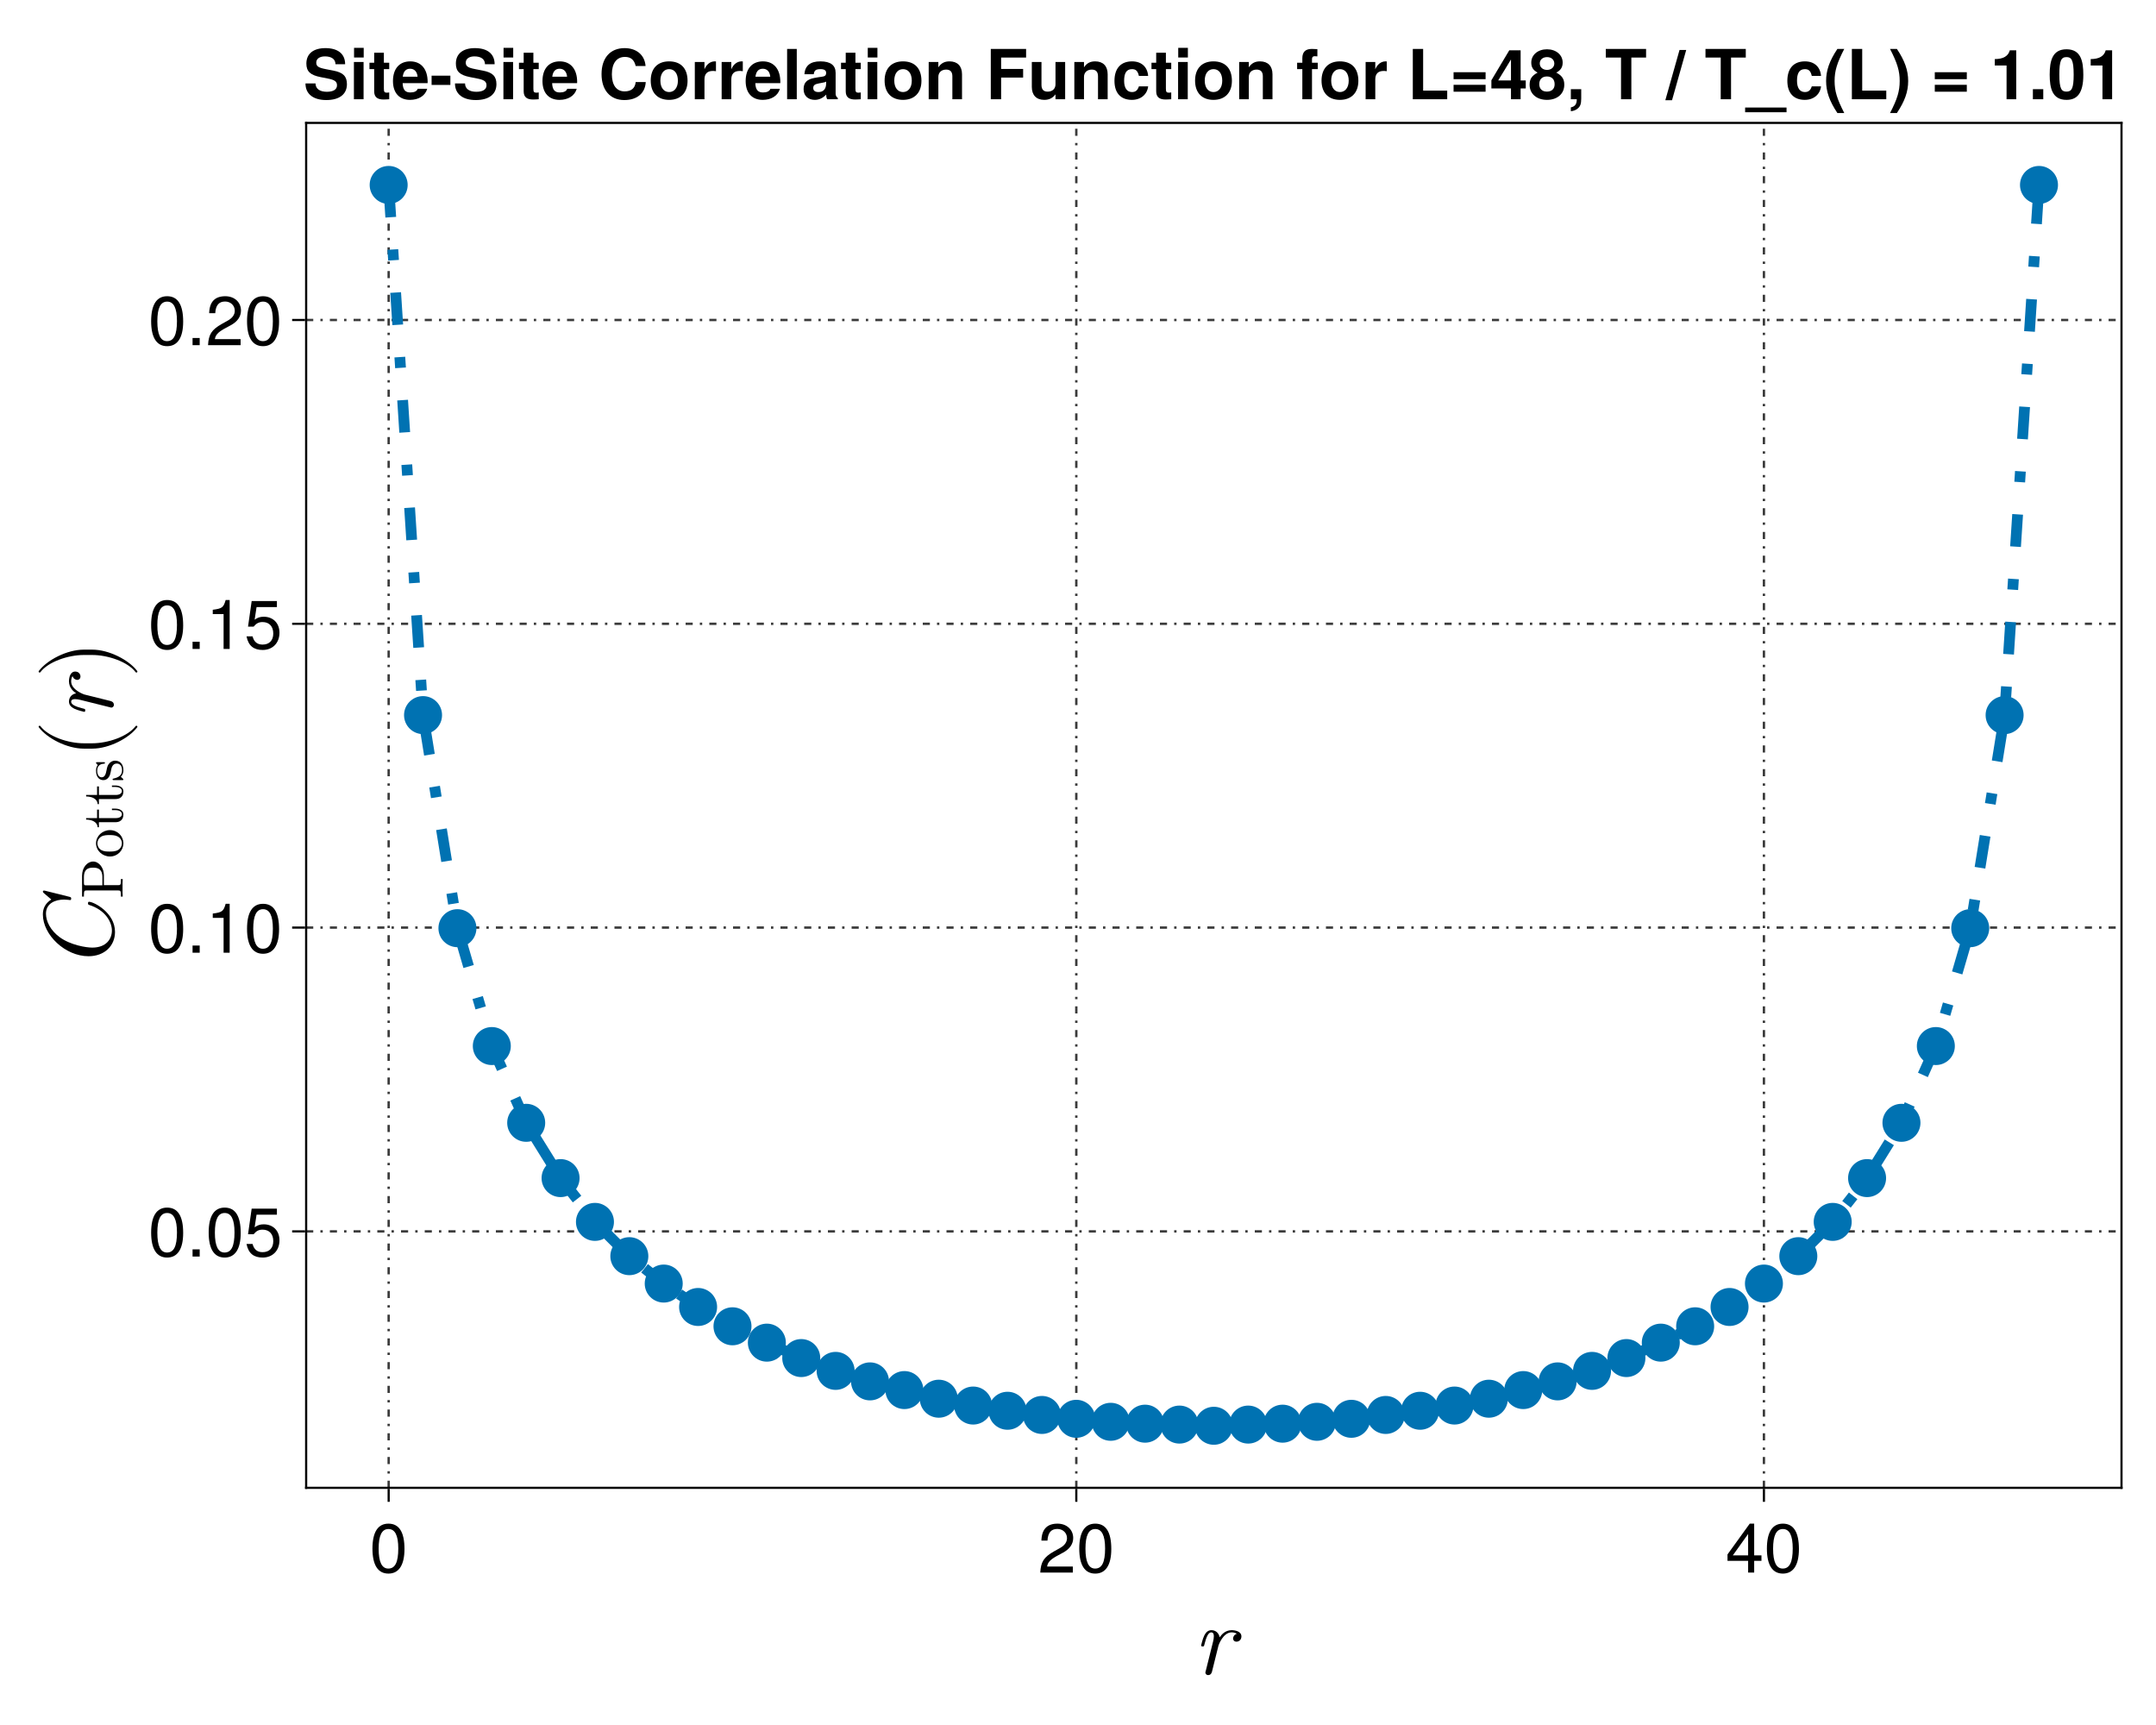 <?xml version="1.0" encoding="UTF-8"?>
<svg xmlns="http://www.w3.org/2000/svg" xmlns:xlink="http://www.w3.org/1999/xlink" width="750pt" height="600pt" viewBox="0 0 750 600" version="1.1">
<defs>
<g>
<symbol overflow="visible" id="glyph0-0-veyLIkwB">
<path style="stroke:none;" d=""/>
</symbol>
<symbol overflow="visible" id="glyph0-1-veyLIkwB">
<path style="stroke:none;" d="M 16.875 -13.078 C 16.875 -14.875 14.625 -15.25 13.484 -15.25 C 11.109 -15.25 9.859 -13.531 9.312 -12.766 C 8.938 -14.594 7.594 -15.25 6.453 -15.25 C 5.203 -15.25 4.516 -14.453 3.969 -13.422 C 3.312 -12.047 2.859 -9.938 2.859 -9.938 C 2.859 -9.594 3.203 -9.594 3.375 -9.594 C 3.828 -9.594 3.859 -9.625 4.031 -10.391 C 4.656 -12.797 5.312 -14.484 6.375 -14.484 C 7.281 -14.484 7.281 -13.484 7.281 -13.109 C 7.281 -12.562 7.172 -11.906 7.031 -11.344 L 4.453 -1 C 4.375 -0.797 4.344 -0.625 4.344 -0.516 C 4.344 -0.141 4.625 0.375 5.312 0.375 C 6.344 0.375 6.594 -0.625 6.656 -0.891 L 8.906 -9.938 C 8.938 -10.047 10.484 -14.484 13.453 -14.484 C 13.625 -14.484 14.594 -14.484 15.281 -14 C 14.078 -13.625 13.969 -12.531 13.969 -12.344 C 13.969 -11.906 14.281 -11.25 15.188 -11.25 C 15.797 -11.25 16.875 -11.734 16.875 -13.078 Z M 16.875 -13.078 "/>
</symbol>
<symbol overflow="visible" id="glyph1-0-veyLIkwB">
<path style="stroke:none;" d="M 0.484 -17.5 C 0.484 -17.5 0.484 0 0.484 0 C 0.484 0 11.281 0 11.281 0 C 11.281 0 11.281 -17.5 11.281 -17.5 C 11.281 -17.5 0.484 -17.5 0.484 -17.5 Z M 1.734 -1.25 C 1.734 -1.25 1.734 -16.25 1.734 -16.25 C 1.734 -16.25 10.031 -16.25 10.031 -16.25 C 10.031 -16.25 10.031 -1.25 10.031 -1.25 C 10.031 -1.25 1.734 -1.25 1.734 -1.25 Z M 1.734 -1.25 "/>
</symbol>
<symbol overflow="visible" id="glyph1-1-veyLIkwB">
<path style="stroke:none;" d="M 12.172 -8.188 C 12.172 -2.594 10.203 0.359 6.594 0.359 C 2.953 0.359 1.031 -2.594 1.031 -8.328 C 1.031 -14.047 2.922 -17.016 6.594 -17.016 C 10.297 -17.016 12.172 -14.094 12.172 -8.188 Z M 10.016 -8.375 C 10.016 -12.938 8.875 -15.141 6.594 -15.141 C 4.312 -15.141 3.188 -12.953 3.188 -8.297 C 3.188 -3.641 4.312 -1.391 6.547 -1.391 C 8.906 -1.391 10.016 -3.547 10.016 -8.375 Z M 10.016 -8.375 "/>
</symbol>
<symbol overflow="visible" id="glyph1-2-veyLIkwB">
<path style="stroke:none;" d="M 12.266 -12.031 C 12.266 -9.938 11.047 -8.156 8.656 -6.891 C 8.656 -6.891 6.266 -5.594 6.266 -5.594 C 4.172 -4.375 3.406 -3.484 3.188 -2.094 C 3.188 -2.094 12.141 -2.094 12.141 -2.094 C 12.141 -2.094 12.141 0 12.141 0 C 12.141 0 0.812 0 0.812 0 C 1.016 -3.75 2.047 -5.359 5.594 -7.375 C 5.594 -7.375 7.797 -8.609 7.797 -8.609 C 9.312 -9.484 10.109 -10.625 10.109 -11.969 C 10.109 -13.797 8.656 -15.172 6.75 -15.172 C 4.656 -15.172 3.484 -13.969 3.312 -11.109 C 3.312 -11.109 1.203 -11.109 1.203 -11.109 C 1.312 -15.234 3.344 -17.016 6.812 -17.016 C 10.031 -17.016 12.266 -14.906 12.266 -12.031 Z M 12.266 -12.031 "/>
</symbol>
<symbol overflow="visible" id="glyph1-3-veyLIkwB">
<path style="stroke:none;" d="M 12.484 -4.078 C 12.484 -4.078 9.953 -4.078 9.953 -4.078 C 9.953 -4.078 9.953 0 9.953 0 C 9.953 0 7.844 0 7.844 0 C 7.844 0 7.844 -4.078 7.844 -4.078 C 7.844 -4.078 0.672 -4.078 0.672 -4.078 C 0.672 -4.078 0.672 -6.312 0.672 -6.312 C 0.672 -6.312 8.406 -17.016 8.406 -17.016 C 8.406 -17.016 9.953 -17.016 9.953 -17.016 C 9.953 -17.016 9.953 -5.969 9.953 -5.969 C 9.953 -5.969 12.484 -5.969 12.484 -5.969 C 12.484 -5.969 12.484 -4.078 12.484 -4.078 Z M 7.844 -5.969 C 7.844 -5.969 7.844 -13.422 7.844 -13.422 C 7.844 -13.422 2.516 -5.969 2.516 -5.969 C 2.516 -5.969 7.844 -5.969 7.844 -5.969 Z M 7.844 -5.969 "/>
</symbol>
<symbol overflow="visible" id="glyph1-4-veyLIkwB">
<path style="stroke:none;" d="M 4.578 0 C 4.578 0 2.094 0 2.094 0 C 2.094 0 2.094 -2.5 2.094 -2.5 C 2.094 -2.5 4.578 -2.5 4.578 -2.5 C 4.578 -2.5 4.578 0 4.578 0 Z M 4.578 0 "/>
</symbol>
<symbol overflow="visible" id="glyph2-0-veyLIkwB">
<path style="stroke:none;" d="M 0.484 -17.5 C 0.484 -17.5 0.484 0 0.484 0 C 0.484 0 11.281 0 11.281 0 C 11.281 0 11.281 -17.5 11.281 -17.5 C 11.281 -17.5 0.484 -17.5 0.484 -17.5 Z M 1.734 -1.25 C 1.734 -1.25 1.734 -16.25 1.734 -16.25 C 1.734 -16.25 10.031 -16.25 10.031 -16.25 C 10.031 -16.25 10.031 -1.25 10.031 -1.25 C 10.031 -1.25 1.734 -1.25 1.734 -1.25 Z M 1.734 -1.25 "/>
</symbol>
<symbol overflow="visible" id="glyph2-1-veyLIkwB">
<path style="stroke:none;" d="M 12.172 -8.188 C 12.172 -2.594 10.203 0.359 6.594 0.359 C 2.953 0.359 1.031 -2.594 1.031 -8.328 C 1.031 -14.047 2.922 -17.016 6.594 -17.016 C 10.297 -17.016 12.172 -14.094 12.172 -8.188 Z M 10.016 -8.375 C 10.016 -12.938 8.875 -15.141 6.594 -15.141 C 4.312 -15.141 3.188 -12.953 3.188 -8.297 C 3.188 -3.641 4.312 -1.391 6.547 -1.391 C 8.906 -1.391 10.016 -3.547 10.016 -8.375 Z M 10.016 -8.375 "/>
</symbol>
<symbol overflow="visible" id="glyph3-0-veyLIkwB">
<path style="stroke:none;" d=""/>
</symbol>
<symbol overflow="visible" id="glyph3-1-veyLIkwB">
<path style="stroke:none;" d="M -23.5 -27.938 C -23.625 -27.984 -23.844 -28.016 -23.984 -28.016 C -23.984 -28.016 -24.328 -27.984 -24.328 -27.641 C -24.328 -27.641 -24.328 -27.391 -23.938 -27.078 L -21.391 -24.906 C -23.766 -23.422 -24.328 -21.422 -24.328 -19.703 C -24.328 -12.594 -16.562 -5.172 -8.453 -5.172 C -2.797 -5.172 0.766 -8.859 0.766 -13.625 C 0.766 -20.359 -6.625 -24.109 -8.281 -24.109 C -8.625 -24.109 -8.625 -23.766 -8.625 -23.594 C -8.625 -23.391 -8.625 -23.156 -8.344 -23.047 C -2.516 -21.281 -0.312 -16.969 -0.312 -14.109 C -0.312 -11.219 -2.25 -8.172 -7.141 -8.172 C -9.281 -8.172 -14.703 -9.031 -18.484 -11.797 C -21.672 -14.141 -23.25 -17.312 -23.25 -19.969 C -23.25 -23.625 -19.938 -24.875 -16.938 -24.875 C -16.047 -24.875 -14.938 -24.703 -14.828 -24.703 C -14.484 -24.703 -14.484 -25.047 -14.484 -25.219 C -14.484 -25.594 -14.531 -25.703 -15.109 -25.844 Z M -23.5 -27.938 "/>
</symbol>
<symbol overflow="visible" id="glyph3-2-veyLIkwB">
<path style="stroke:none;" d="M -13.078 -16.875 C -14.875 -16.875 -15.25 -14.625 -15.25 -13.484 C -15.25 -11.109 -13.531 -9.859 -12.766 -9.312 C -14.594 -8.938 -15.25 -7.594 -15.25 -6.453 C -15.25 -5.203 -14.453 -4.516 -13.422 -3.969 C -12.047 -3.312 -9.938 -2.859 -9.938 -2.859 C -9.594 -2.859 -9.594 -3.203 -9.594 -3.375 C -9.594 -3.828 -9.625 -3.859 -10.391 -4.031 C -12.797 -4.656 -14.484 -5.312 -14.484 -6.375 C -14.484 -7.281 -13.484 -7.281 -13.109 -7.281 C -12.562 -7.281 -11.906 -7.172 -11.344 -7.031 L -1 -4.453 C -0.797 -4.375 -0.625 -4.344 -0.516 -4.344 C -0.141 -4.344 0.375 -4.625 0.375 -5.312 C 0.375 -6.344 -0.625 -6.594 -0.891 -6.656 L -9.938 -8.906 C -10.047 -8.938 -14.484 -10.484 -14.484 -13.453 C -14.484 -13.625 -14.484 -14.594 -14 -15.281 C -13.625 -14.078 -12.531 -13.969 -12.344 -13.969 C -11.906 -13.969 -11.25 -14.281 -11.25 -15.188 C -11.25 -15.797 -11.734 -16.875 -13.078 -16.875 Z M -13.078 -16.875 "/>
</symbol>
<symbol overflow="visible" id="glyph4-0-veyLIkwB">
<path style="stroke:none;" d=""/>
</symbol>
<symbol overflow="visible" id="glyph4-1-veyLIkwB">
<path style="stroke:none;" d="M -10.297 -12.922 C -12.312 -12.922 -14.141 -10.875 -14.141 -8.031 L -14.141 -0.719 L -13.5 -0.719 L -13.5 -1.219 C -13.5 -2.812 -13.266 -2.859 -12.531 -2.859 L -1.609 -2.859 C -0.875 -2.859 -0.641 -2.812 -0.641 -1.219 L -0.641 -0.719 L 0 -0.719 C -0.062 -1.453 -0.062 -2.984 -0.062 -3.766 C -0.062 -4.547 -0.062 -6.109 0 -6.828 L -0.641 -6.828 L -0.641 -6.328 C -0.641 -4.734 -0.875 -4.703 -1.609 -4.703 L -6.547 -4.703 L -6.547 -8.203 C -6.547 -10.688 -8.219 -12.922 -10.297 -12.922 Z M -10.297 -10.781 C -9.312 -10.781 -7.078 -10.781 -7.078 -7.5 L -7.078 -4.641 L -12.672 -4.641 C -13.359 -4.641 -13.5 -4.672 -13.5 -5.656 L -13.5 -7.5 C -13.5 -10.781 -11.297 -10.781 -10.297 -10.781 Z M -10.297 -10.781 "/>
</symbol>
<symbol overflow="visible" id="glyph4-2-veyLIkwB">
<path style="stroke:none;" d="M -4.438 -9.75 C -7.078 -9.75 -9.281 -7.688 -9.281 -5.172 C -9.281 -2.594 -7.016 -0.578 -4.438 -0.578 C -1.766 -0.578 0.234 -2.734 0.234 -5.156 C 0.234 -7.656 -1.797 -9.75 -4.438 -9.75 Z M -4.594 -8.031 C -3.844 -8.031 -2.734 -8.031 -1.828 -7.578 C -0.891 -7.125 -0.297 -6.203 -0.297 -5.172 C -0.297 -4.281 -0.719 -3.375 -1.672 -2.812 C -2.594 -2.297 -3.844 -2.297 -4.594 -2.297 C -5.406 -2.297 -6.516 -2.297 -7.438 -2.797 C -8.391 -3.359 -8.812 -4.328 -8.812 -5.156 C -8.812 -6.062 -8.359 -6.953 -7.469 -7.5 C -6.578 -8.031 -5.375 -8.031 -4.594 -8.031 Z M -4.594 -8.031 "/>
</symbol>
<symbol overflow="visible" id="glyph4-3-veyLIkwB">
<path style="stroke:none;" d="M -2.562 -6.875 L -3.75 -6.875 L -3.75 -6.359 L -2.609 -6.359 C -1.078 -6.359 -0.297 -5.734 -0.297 -4.969 C -0.297 -3.578 -2.172 -3.578 -2.531 -3.578 L -8.281 -3.578 L -8.281 -6.547 L -8.922 -6.547 L -8.922 -3.578 L -12.734 -3.578 L -12.734 -3.062 C -11.031 -3.047 -8.812 -2.422 -8.734 -0.391 L -8.281 -0.391 L -8.281 -2.156 L -2.562 -2.156 C -0.016 -2.156 0.234 -4.078 0.234 -4.828 C 0.234 -6.297 -1.234 -6.875 -2.562 -6.875 Z M -2.562 -6.875 "/>
</symbol>
<symbol overflow="visible" id="glyph4-4-veyLIkwB">
<path style="stroke:none;" d="M -2.656 -7.453 C -3.75 -7.453 -4.375 -6.828 -4.609 -6.578 C -5.281 -5.906 -5.438 -5.094 -5.609 -4.219 C -5.844 -3.062 -6.109 -1.672 -7.312 -1.672 C -8.031 -1.672 -8.875 -2.219 -8.875 -4 C -8.875 -6.266 -7.016 -6.375 -6.375 -6.422 C -6.188 -6.438 -6.188 -6.672 -6.188 -6.672 C -6.188 -6.938 -6.297 -6.938 -6.688 -6.938 L -8.781 -6.938 C -9.125 -6.938 -9.281 -6.938 -9.281 -6.703 C -9.281 -6.609 -9.281 -6.562 -9.031 -6.297 C -8.938 -6.234 -8.75 -6.031 -8.688 -5.938 C -9.281 -5.156 -9.281 -4.312 -9.281 -4 C -9.281 -1.469 -7.891 -0.688 -6.734 -0.688 C -6 -0.688 -5.422 -1.016 -4.969 -1.578 C -4.438 -2.234 -4.312 -2.812 -4.016 -4.312 C -3.938 -4.766 -3.609 -6.453 -2.109 -6.453 C -1.062 -6.453 -0.234 -5.734 -0.234 -4.125 C -0.234 -2.375 -1.406 -1.641 -3.172 -1.234 C -3.438 -1.188 -3.516 -1.156 -3.516 -0.953 C -3.516 -0.688 -3.375 -0.688 -3 -0.688 L -0.266 -0.688 C 0.078 -0.688 0.234 -0.688 0.234 -0.906 C 0.234 -1.016 0.203 -1.031 -0.188 -1.422 C -0.234 -1.469 -0.266 -1.469 -0.656 -1.844 C 0.203 -2.75 0.234 -3.688 0.234 -4.125 C 0.234 -6.5 -1.156 -7.453 -2.656 -7.453 Z M -2.656 -7.453 "/>
</symbol>
<symbol overflow="visible" id="glyph5-0-veyLIkwB">
<path style="stroke:none;" d=""/>
</symbol>
<symbol overflow="visible" id="glyph5-1-veyLIkwB">
<path style="stroke:none;" d="M 8.219 -11.453 C 8.109 -11.453 8 -11.391 7.938 -11.312 C 5.25 -7.734 -1.656 -5.344 -7.172 -5.344 L -10.078 -5.344 C -15.594 -5.344 -22.5 -7.734 -25.188 -11.312 C -25.25 -11.391 -25.359 -11.453 -25.453 -11.453 C -25.641 -11.453 -25.812 -11.281 -25.812 -11.109 C -25.812 -11.047 -25.766 -10.969 -25.734 -10.906 C -22.875 -7.109 -15.969 -3.484 -10.078 -3.484 L -7.172 -3.484 C -1.281 -3.484 5.625 -7.109 8.484 -10.906 C 8.516 -10.969 8.562 -11.047 8.562 -11.109 C 8.562 -11.281 8.391 -11.453 8.219 -11.453 Z M 8.219 -11.453 "/>
</symbol>
<symbol overflow="visible" id="glyph5-2-veyLIkwB">
<path style="stroke:none;" d="M -7.172 -9.938 L -10.078 -9.938 C -15.969 -9.938 -22.875 -6.312 -25.734 -2.516 C -25.766 -2.453 -25.812 -2.375 -25.812 -2.312 C -25.812 -2.141 -25.641 -1.969 -25.453 -1.969 C -25.359 -1.969 -25.25 -2.031 -25.188 -2.109 C -22.5 -5.688 -15.594 -8.078 -10.078 -8.078 L -7.172 -8.078 C -1.656 -8.078 5.25 -5.688 7.938 -2.109 C 8 -2.031 8.109 -1.969 8.219 -1.969 C 8.391 -1.969 8.562 -2.141 8.562 -2.312 C 8.562 -2.375 8.516 -2.453 8.484 -2.516 C 5.625 -6.312 -1.281 -9.938 -7.172 -9.938 Z M -7.172 -9.938 "/>
</symbol>
<symbol overflow="visible" id="glyph6-0-veyLIkwB">
<path style="stroke:none;" d="M 0.484 -17.5 C 0.484 -17.5 0.484 0 0.484 0 C 0.484 0 11.281 0 11.281 0 C 11.281 0 11.281 -17.5 11.281 -17.5 C 11.281 -17.5 0.484 -17.5 0.484 -17.5 Z M 1.734 -1.25 C 1.734 -1.25 1.734 -16.25 1.734 -16.25 C 1.734 -16.25 10.031 -16.25 10.031 -16.25 C 10.031 -16.25 10.031 -1.25 10.031 -1.25 C 10.031 -1.25 1.734 -1.25 1.734 -1.25 Z M 1.734 -1.25 "/>
</symbol>
<symbol overflow="visible" id="glyph6-1-veyLIkwB">
<path style="stroke:none;" d="M 12.172 -8.188 C 12.172 -2.594 10.203 0.359 6.594 0.359 C 2.953 0.359 1.031 -2.594 1.031 -8.328 C 1.031 -14.047 2.922 -17.016 6.594 -17.016 C 10.297 -17.016 12.172 -14.094 12.172 -8.188 Z M 10.016 -8.375 C 10.016 -12.938 8.875 -15.141 6.594 -15.141 C 4.312 -15.141 3.188 -12.953 3.188 -8.297 C 3.188 -3.641 4.312 -1.391 6.547 -1.391 C 8.906 -1.391 10.016 -3.547 10.016 -8.375 Z M 10.016 -8.375 "/>
</symbol>
<symbol overflow="visible" id="glyph6-2-veyLIkwB">
<path style="stroke:none;" d="M 8.328 0 C 8.328 0 6.219 0 6.219 0 C 6.219 0 6.219 -12.125 6.219 -12.125 C 6.219 -12.125 2.453 -12.125 2.453 -12.125 C 2.453 -12.125 2.453 -13.625 2.453 -13.625 C 5.719 -14.047 6.188 -14.406 6.938 -17.016 C 6.938 -17.016 8.328 -17.016 8.328 -17.016 C 8.328 -17.016 8.328 0 8.328 0 Z M 8.328 0 "/>
</symbol>
<symbol overflow="visible" id="glyph7-0-veyLIkwB">
<path style="stroke:none;" d="M 0.484 -17.5 C 0.484 -17.5 0.484 0 0.484 0 C 0.484 0 11.281 0 11.281 0 C 11.281 0 11.281 -17.5 11.281 -17.5 C 11.281 -17.5 0.484 -17.5 0.484 -17.5 Z M 1.734 -1.25 C 1.734 -1.25 1.734 -16.25 1.734 -16.25 C 1.734 -16.25 10.031 -16.25 10.031 -16.25 C 10.031 -16.25 10.031 -1.25 10.031 -1.25 C 10.031 -1.25 1.734 -1.25 1.734 -1.25 Z M 1.734 -1.25 "/>
</symbol>
<symbol overflow="visible" id="glyph7-1-veyLIkwB">
<path style="stroke:none;" d="M 12.312 -5.641 C 12.312 -2.047 9.906 0.359 6.484 0.359 C 3.453 0.359 1.531 -0.984 0.844 -4.375 C 0.844 -4.375 2.953 -4.375 2.953 -4.375 C 3.453 -2.453 4.578 -1.516 6.438 -1.516 C 8.734 -1.516 10.156 -2.906 10.156 -5.359 C 10.156 -7.875 8.719 -9.344 6.438 -9.344 C 5.109 -9.344 4.297 -8.922 3.312 -7.75 C 3.312 -7.75 1.375 -7.75 1.375 -7.75 C 1.375 -7.75 2.641 -16.656 2.641 -16.656 C 2.641 -16.656 11.422 -16.656 11.422 -16.656 C 11.422 -16.656 11.422 -14.562 11.422 -14.562 C 11.422 -14.562 4.344 -14.562 4.344 -14.562 C 4.344 -14.562 3.672 -10.172 3.672 -10.172 C 4.656 -10.891 5.609 -11.203 6.812 -11.203 C 10.078 -11.203 12.312 -9 12.312 -5.641 Z M 12.312 -5.641 "/>
</symbol>
<symbol overflow="visible" id="glyph7-2-veyLIkwB">
<path style="stroke:none;" d="M 12.172 -8.188 C 12.172 -2.594 10.203 0.359 6.594 0.359 C 2.953 0.359 1.031 -2.594 1.031 -8.328 C 1.031 -14.047 2.922 -17.016 6.594 -17.016 C 10.297 -17.016 12.172 -14.094 12.172 -8.188 Z M 10.016 -8.375 C 10.016 -12.938 8.875 -15.141 6.594 -15.141 C 4.312 -15.141 3.188 -12.953 3.188 -8.297 C 3.188 -3.641 4.312 -1.391 6.547 -1.391 C 8.906 -1.391 10.016 -3.547 10.016 -8.375 Z M 10.016 -8.375 "/>
</symbol>
<symbol overflow="visible" id="glyph8-0-veyLIkwB">
<path style="stroke:none;" d="M 0.484 -17.5 C 0.484 -17.5 0.484 0 0.484 0 C 0.484 0 11.281 0 11.281 0 C 11.281 0 11.281 -17.5 11.281 -17.5 C 11.281 -17.5 0.484 -17.5 0.484 -17.5 Z M 1.734 -1.25 C 1.734 -1.25 1.734 -16.25 1.734 -16.25 C 1.734 -16.25 10.031 -16.25 10.031 -16.25 C 10.031 -16.25 10.031 -1.25 10.031 -1.25 C 10.031 -1.25 1.734 -1.25 1.734 -1.25 Z M 1.734 -1.25 "/>
</symbol>
<symbol overflow="visible" id="glyph8-1-veyLIkwB">
<path style="stroke:none;" d="M 12.172 -8.188 C 12.172 -2.594 10.203 0.359 6.594 0.359 C 2.953 0.359 1.031 -2.594 1.031 -8.328 C 1.031 -14.047 2.922 -17.016 6.594 -17.016 C 10.297 -17.016 12.172 -14.094 12.172 -8.188 Z M 10.016 -8.375 C 10.016 -12.938 8.875 -15.141 6.594 -15.141 C 4.312 -15.141 3.188 -12.953 3.188 -8.297 C 3.188 -3.641 4.312 -1.391 6.547 -1.391 C 8.906 -1.391 10.016 -3.547 10.016 -8.375 Z M 10.016 -8.375 "/>
</symbol>
<symbol overflow="visible" id="glyph8-2-veyLIkwB">
<path style="stroke:none;" d="M 8.328 0 C 8.328 0 6.219 0 6.219 0 C 6.219 0 6.219 -12.125 6.219 -12.125 C 6.219 -12.125 2.453 -12.125 2.453 -12.125 C 2.453 -12.125 2.453 -13.625 2.453 -13.625 C 5.719 -14.047 6.188 -14.406 6.938 -17.016 C 6.938 -17.016 8.328 -17.016 8.328 -17.016 C 8.328 -17.016 8.328 0 8.328 0 Z M 8.328 0 "/>
</symbol>
<symbol overflow="visible" id="glyph8-3-veyLIkwB">
<path style="stroke:none;" d="M 12.266 -12.031 C 12.266 -9.938 11.047 -8.156 8.656 -6.891 C 8.656 -6.891 6.266 -5.594 6.266 -5.594 C 4.172 -4.375 3.406 -3.484 3.188 -2.094 C 3.188 -2.094 12.141 -2.094 12.141 -2.094 C 12.141 -2.094 12.141 0 12.141 0 C 12.141 0 0.812 0 0.812 0 C 1.016 -3.75 2.047 -5.359 5.594 -7.375 C 5.594 -7.375 7.797 -8.609 7.797 -8.609 C 9.312 -9.484 10.109 -10.625 10.109 -11.969 C 10.109 -13.797 8.656 -15.172 6.75 -15.172 C 4.656 -15.172 3.484 -13.969 3.312 -11.109 C 3.312 -11.109 1.203 -11.109 1.203 -11.109 C 1.312 -15.234 3.344 -17.016 6.812 -17.016 C 10.031 -17.016 12.266 -14.906 12.266 -12.031 Z M 12.266 -12.031 "/>
</symbol>
<symbol overflow="visible" id="glyph9-0-veyLIkwB">
<path style="stroke:none;" d="M 0.484 -17.5 C 0.484 -17.5 0.484 0 0.484 0 C 0.484 0 11.281 0 11.281 0 C 11.281 0 11.281 -17.5 11.281 -17.5 C 11.281 -17.5 0.484 -17.5 0.484 -17.5 Z M 1.734 -1.25 C 1.734 -1.25 1.734 -16.25 1.734 -16.25 C 1.734 -16.25 10.031 -16.25 10.031 -16.25 C 10.031 -16.25 10.031 -1.25 10.031 -1.25 C 10.031 -1.25 1.734 -1.25 1.734 -1.25 Z M 1.734 -1.25 "/>
</symbol>
<symbol overflow="visible" id="glyph9-1-veyLIkwB">
<path style="stroke:none;" d="M 4.578 0 C 4.578 0 2.094 0 2.094 0 C 2.094 0 2.094 -2.5 2.094 -2.5 C 2.094 -2.5 4.578 -2.5 4.578 -2.5 C 4.578 -2.5 4.578 0 4.578 0 Z M 4.578 0 "/>
</symbol>
<symbol overflow="visible" id="glyph10-0-veyLIkwB">
<path style="stroke:none;" d="M 0.484 -17.5 C 0.484 -17.5 0.484 0 0.484 0 C 0.484 0 11.281 0 11.281 0 C 11.281 0 11.281 -17.5 11.281 -17.5 C 11.281 -17.5 0.484 -17.5 0.484 -17.5 Z M 1.734 -1.25 C 1.734 -1.25 1.734 -16.25 1.734 -16.25 C 1.734 -16.25 10.031 -16.25 10.031 -16.25 C 10.031 -16.25 10.031 -1.25 10.031 -1.25 C 10.031 -1.25 1.734 -1.25 1.734 -1.25 Z M 1.734 -1.25 "/>
</symbol>
<symbol overflow="visible" id="glyph10-1-veyLIkwB">
<path style="stroke:none;" d="M 12.312 -5.641 C 12.312 -2.047 9.906 0.359 6.484 0.359 C 3.453 0.359 1.531 -0.984 0.844 -4.375 C 0.844 -4.375 2.953 -4.375 2.953 -4.375 C 3.453 -2.453 4.578 -1.516 6.438 -1.516 C 8.734 -1.516 10.156 -2.906 10.156 -5.359 C 10.156 -7.875 8.719 -9.344 6.438 -9.344 C 5.109 -9.344 4.297 -8.922 3.312 -7.75 C 3.312 -7.75 1.375 -7.75 1.375 -7.75 C 1.375 -7.75 2.641 -16.656 2.641 -16.656 C 2.641 -16.656 11.422 -16.656 11.422 -16.656 C 11.422 -16.656 11.422 -14.562 11.422 -14.562 C 11.422 -14.562 4.344 -14.562 4.344 -14.562 C 4.344 -14.562 3.672 -10.172 3.672 -10.172 C 4.656 -10.891 5.609 -11.203 6.812 -11.203 C 10.078 -11.203 12.312 -9 12.312 -5.641 Z M 12.312 -5.641 "/>
</symbol>
<symbol overflow="visible" id="glyph10-2-veyLIkwB">
<path style="stroke:none;" d="M 12.172 -8.188 C 12.172 -2.594 10.203 0.359 6.594 0.359 C 2.953 0.359 1.031 -2.594 1.031 -8.328 C 1.031 -14.047 2.922 -17.016 6.594 -17.016 C 10.297 -17.016 12.172 -14.094 12.172 -8.188 Z M 10.016 -8.375 C 10.016 -12.938 8.875 -15.141 6.594 -15.141 C 4.312 -15.141 3.188 -12.953 3.188 -8.297 C 3.188 -3.641 4.312 -1.391 6.547 -1.391 C 8.906 -1.391 10.016 -3.547 10.016 -8.375 Z M 10.016 -8.375 "/>
</symbol>
<symbol overflow="visible" id="glyph11-0-veyLIkwB">
<path style="stroke:none;" d="M 0.484 -17.5 C 0.484 -17.5 0.484 0 0.484 0 C 0.484 0 11.281 0 11.281 0 C 11.281 0 11.281 -17.5 11.281 -17.5 C 11.281 -17.5 0.484 -17.5 0.484 -17.5 Z M 1.734 -1.25 C 1.734 -1.25 1.734 -16.25 1.734 -16.25 C 1.734 -16.25 10.031 -16.25 10.031 -16.25 C 10.031 -16.25 10.031 -1.25 10.031 -1.25 C 10.031 -1.25 1.734 -1.25 1.734 -1.25 Z M 1.734 -1.25 "/>
</symbol>
<symbol overflow="visible" id="glyph11-1-veyLIkwB">
<path style="stroke:none;" d="M 15.188 -5.25 C 15.188 -1.703 12.531 0.281 8.016 0.281 C 3.547 0.281 0.766 -1.75 0.766 -5.5 C 0.766 -5.5 4.266 -5.5 4.266 -5.5 C 4.266 -3.625 5.766 -2.594 8.203 -2.594 C 10.391 -2.594 11.734 -3.359 11.734 -4.828 C 11.734 -6.234 10.844 -6.75 8.453 -7.219 C 8.453 -7.219 6 -7.703 6 -7.703 C 2.453 -8.406 1.078 -9.672 1.078 -12.406 C 1.078 -15.812 3.5 -17.781 7.703 -17.781 C 11.969 -17.781 14.562 -15.859 14.562 -12.172 C 14.562 -12.172 11.203 -12.172 11.203 -12.172 C 11.203 -13.938 9.812 -14.906 7.531 -14.906 C 5.688 -14.906 4.516 -14.062 4.516 -12.75 C 4.516 -11.469 5.25 -10.969 7.828 -10.469 C 7.828 -10.469 10.562 -9.938 10.562 -9.938 C 13.797 -9.312 15.188 -8.016 15.188 -5.25 Z M 15.188 -5.25 "/>
</symbol>
<symbol overflow="visible" id="glyph11-2-veyLIkwB">
<path style="stroke:none;" d="M 12.594 -6 C 12.594 -6 12.578 -5.594 12.578 -5.594 C 12.578 -5.594 3.891 -5.594 3.891 -5.594 C 3.984 -3.078 4.984 -2.359 6.578 -2.359 C 7.797 -2.359 8.859 -2.719 9.141 -3.641 C 9.141 -3.641 12.453 -3.641 12.453 -3.641 C 11.719 -1.109 9.359 0.219 6.453 0.219 C 2.781 0.219 0.531 -2.156 0.531 -6.312 C 0.531 -10.656 2.812 -13.172 6.531 -13.172 C 10.344 -13.172 12.594 -10.469 12.594 -6 Z M 9.094 -7.828 C 8.922 -9.672 7.922 -10.609 6.484 -10.609 C 4.984 -10.609 4.156 -9.625 3.938 -7.828 C 3.938 -7.828 9.094 -7.828 9.094 -7.828 Z M 9.094 -7.828 "/>
</symbol>
<symbol overflow="visible" id="glyph11-3-veyLIkwB">
<path style="stroke:none;" d="M 7.219 0 C 6.625 0.031 6.031 0.094 5.281 0.094 C 3.078 0.094 1.984 -0.75 1.984 -2.781 C 1.984 -2.781 1.984 -10.469 1.984 -10.469 C 1.984 -10.469 0.344 -10.469 0.344 -10.469 C 0.344 -10.469 0.344 -12.703 0.344 -12.703 C 0.344 -12.703 1.984 -12.703 1.984 -12.703 C 1.984 -12.703 1.984 -16.172 1.984 -16.172 C 1.984 -16.172 5.359 -16.172 5.359 -16.172 C 5.359 -16.172 5.359 -12.703 5.359 -12.703 C 5.359 -12.703 7.219 -12.703 7.219 -12.703 C 7.219 -12.703 7.219 -10.469 7.219 -10.469 C 7.219 -10.469 5.359 -10.469 5.359 -10.469 C 5.359 -10.469 5.359 -3.703 5.359 -3.703 C 5.359 -2.547 5.562 -2.281 6.453 -2.281 C 6.703 -2.281 6.891 -2.297 7.219 -2.359 C 7.219 -2.359 7.219 0 7.219 0 Z M 7.219 0 "/>
</symbol>
<symbol overflow="visible" id="glyph11-4-veyLIkwB">
<path style="stroke:none;" d="M 16.438 -5.969 C 16.219 -1.969 13.312 0.281 8.969 0.281 C 4.109 0.281 1.062 -3.125 1.062 -8.734 C 1.062 -14.406 4.125 -17.781 9.078 -17.781 C 13.016 -17.781 16.062 -15.594 16.375 -11.562 C 16.375 -11.562 12.938 -11.562 12.938 -11.562 C 12.406 -13.828 11.141 -14.719 9.188 -14.719 C 6.359 -14.719 4.656 -12.547 4.656 -8.688 C 4.656 -4.875 6.281 -2.734 9.078 -2.734 C 11.297 -2.734 12.719 -3.75 12.938 -5.969 C 12.938 -5.969 16.438 -5.969 16.438 -5.969 Z M 16.438 -5.969 "/>
</symbol>
<symbol overflow="visible" id="glyph11-5-veyLIkwB">
<path style="stroke:none;" d="M 13.656 -6.391 C 13.656 -2.234 11.188 0.219 7.25 0.219 C 3.266 0.219 0.844 -2.203 0.844 -6.484 C 0.844 -10.734 3.266 -13.172 7.219 -13.172 C 11.281 -13.172 13.656 -10.781 13.656 -6.391 Z M 10.297 -6.438 C 10.297 -8.969 9.094 -10.469 7.25 -10.469 C 5.422 -10.469 4.203 -8.953 4.203 -6.484 C 4.203 -4.016 5.422 -2.5 7.25 -2.5 C 9.047 -2.5 10.297 -4.016 10.297 -6.438 Z M 10.297 -6.438 "/>
</symbol>
<symbol overflow="visible" id="glyph11-6-veyLIkwB">
<path style="stroke:none;" d="M 8.875 -9.75 C 8.422 -9.812 8.188 -9.844 7.828 -9.844 C 5.859 -9.844 4.875 -8.859 4.875 -6.891 C 4.875 -6.891 4.875 0 4.875 0 C 4.875 0 1.516 0 1.516 0 C 1.516 0 1.516 -12.953 1.516 -12.953 C 1.516 -12.953 4.875 -12.953 4.875 -12.953 C 4.875 -12.953 4.875 -10.422 4.875 -10.422 C 5.594 -12.172 6.938 -13.172 8.469 -13.172 C 8.562 -13.172 8.688 -13.172 8.875 -13.156 C 8.875 -13.156 8.875 -9.75 8.875 -9.75 Z M 8.875 -9.75 "/>
</symbol>
<symbol overflow="visible" id="glyph11-7-veyLIkwB">
<path style="stroke:none;" d="M 4.969 0 C 4.969 0 1.609 0 1.609 0 C 1.609 0 1.609 -12.953 1.609 -12.953 C 1.609 -12.953 4.969 -12.953 4.969 -12.953 C 4.969 -12.953 4.969 0 4.969 0 Z M 5.016 -14.516 C 5.016 -14.516 1.656 -14.516 1.656 -14.516 C 1.656 -14.516 1.656 -17.875 1.656 -17.875 C 1.656 -17.875 5.016 -17.875 5.016 -17.875 C 5.016 -17.875 5.016 -14.516 5.016 -14.516 Z M 5.016 -14.516 "/>
</symbol>
<symbol overflow="visible" id="glyph11-8-veyLIkwB">
<path style="stroke:none;" d="M 13.109 0 C 13.109 0 9.75 0 9.75 0 C 9.75 0 9.75 -7.984 9.75 -7.984 C 9.75 -9.531 9.031 -10.312 7.578 -10.312 C 5.953 -10.312 4.875 -9.312 4.875 -7.781 C 4.875 -7.781 4.875 0 4.875 0 C 4.875 0 1.516 0 1.516 0 C 1.516 0 1.516 -12.953 1.516 -12.953 C 1.516 -12.953 4.875 -12.953 4.875 -12.953 C 4.875 -12.953 4.875 -11.094 4.875 -11.094 C 5.828 -12.531 7.016 -13.172 8.766 -13.172 C 11.516 -13.172 13.109 -11.547 13.109 -8.688 C 13.109 -8.688 13.109 0 13.109 0 Z M 13.109 0 "/>
</symbol>
<symbol overflow="visible" id="glyph11-9-veyLIkwB">
<path style="stroke:none;" d=""/>
</symbol>
<symbol overflow="visible" id="glyph11-1-veyLIkwB0">
<path style="stroke:none;" d="M 12.531 -4.484 C 12.219 -1.734 10.031 0.219 6.891 0.219 C 3.047 0.219 0.812 -2.109 0.812 -6.391 C 0.812 -10.797 3.078 -13.172 6.938 -13.172 C 10.172 -13.172 12.281 -11.281 12.531 -8.109 C 12.531 -8.109 9.312 -8.109 9.312 -8.109 C 8.922 -9.812 8.281 -10.469 6.906 -10.469 C 4.797 -10.469 4.172 -8.766 4.172 -6.391 C 4.172 -3.859 5.203 -2.5 6.906 -2.5 C 8.203 -2.5 8.875 -3.141 9.312 -4.484 C 9.312 -4.484 12.531 -4.484 12.531 -4.484 Z M 12.531 -4.484 "/>
</symbol>
<symbol overflow="visible" id="glyph11-1-veyLIkwB1">
<path style="stroke:none;" d="M 13.891 0 C 13.891 0 1.922 0 1.922 0 C 1.922 0 1.922 -17.5 1.922 -17.5 C 1.922 -17.5 5.516 -17.5 5.516 -17.5 C 5.516 -17.5 5.516 -3 5.516 -3 C 5.516 -3 13.891 -3 13.891 -3 C 13.891 -3 13.891 0 13.891 0 Z M 13.891 0 "/>
</symbol>
<symbol overflow="visible" id="glyph11-1-veyLIkwB2">
<path style="stroke:none;" d="M 12.578 -6.984 C 12.578 -6.984 1.438 -6.984 1.438 -6.984 C 1.438 -6.984 1.438 -9.391 1.438 -9.391 C 1.438 -9.391 12.578 -9.391 12.578 -9.391 C 12.578 -9.391 12.578 -6.984 12.578 -6.984 Z M 12.578 -2.609 C 12.578 -2.609 1.438 -2.609 1.438 -2.609 C 1.438 -2.609 1.438 -5.016 1.438 -5.016 C 1.438 -5.016 12.578 -5.016 12.578 -5.016 C 12.578 -5.016 12.578 -2.609 12.578 -2.609 Z M 12.578 -2.609 "/>
</symbol>
<symbol overflow="visible" id="glyph11-1-veyLIkwB3">
<path style="stroke:none;" d="M 12.531 -3.766 C 12.531 -3.766 10.75 -3.766 10.75 -3.766 C 10.75 -3.766 10.75 0 10.75 0 C 10.75 0 7.391 0 7.391 0 C 7.391 0 7.391 -3.766 7.391 -3.766 C 7.391 -3.766 0.578 -3.766 0.578 -3.766 C 0.578 -3.766 0.578 -6.594 0.578 -6.594 C 0.578 -6.594 6.797 -17.016 6.797 -17.016 C 6.797 -17.016 10.75 -17.016 10.75 -17.016 C 10.75 -17.016 10.75 -6.547 10.75 -6.547 C 10.75 -6.547 12.531 -6.547 12.531 -6.547 C 12.531 -6.547 12.531 -3.766 12.531 -3.766 Z M 7.391 -6.547 C 7.391 -6.547 7.391 -13.828 7.391 -13.828 C 7.391 -13.828 2.953 -6.547 2.953 -6.547 C 2.953 -6.547 7.391 -6.547 7.391 -6.547 Z M 7.391 -6.547 "/>
</symbol>
<symbol overflow="visible" id="glyph11-1-veyLIkwB4">
<path style="stroke:none;" d="M 12.594 -5.062 C 12.594 -1.844 10.125 0.219 6.578 0.219 C 3 0.219 0.531 -1.844 0.531 -5.062 C 0.531 -7.078 1.344 -8.203 3.312 -9.266 C 1.781 -10.078 1.109 -11.109 1.109 -12.75 C 1.109 -15.438 3.406 -17.375 6.578 -17.375 C 9.719 -17.375 12.031 -15.438 12.031 -12.766 C 12.031 -11.094 11.328 -10.078 9.812 -9.266 C 11.781 -8.203 12.594 -7.078 12.594 -5.062 Z M 9.125 -12.438 C 9.094 -13.75 8.109 -14.656 6.594 -14.656 C 5.094 -14.656 4.062 -13.75 4.062 -12.453 C 4.062 -11.141 5.109 -10.203 6.594 -10.203 C 8.062 -10.203 9.125 -11.141 9.125 -12.438 Z M 9.234 -5.203 C 9.234 -6.984 8.203 -7.922 6.547 -7.922 C 4.938 -7.922 3.891 -6.984 3.891 -5.25 C 3.891 -3.578 4.922 -2.656 6.547 -2.656 C 8.188 -2.656 9.234 -3.578 9.234 -5.203 Z M 9.234 -5.203 "/>
</symbol>
<symbol overflow="visible" id="glyph11-1-veyLIkwB5">
<path style="stroke:none;" d="M 5.141 -0.219 C 5.141 1.656 4.797 2.547 3.844 3.281 C 3.188 3.797 2.516 4.062 1.531 4.172 C 1.531 4.172 1.531 2.828 1.531 2.828 C 2.953 2.547 3.594 1.703 3.594 0.078 C 3.594 0.078 3.594 0 3.594 0 C 3.594 0 1.531 0 1.531 0 C 1.531 0 1.531 -3.5 1.531 -3.5 C 1.531 -3.5 5.141 -3.5 5.141 -3.5 C 5.141 -3.5 5.141 -0.219 5.141 -0.219 Z M 5.141 -0.219 "/>
</symbol>
<symbol overflow="visible" id="glyph11-1-veyLIkwB6">
<path style="stroke:none;" d="M 6.984 -17.141 C 6.984 -17.141 2.047 0.344 2.047 0.344 C 2.047 0.344 -0.281 0.344 -0.281 0.344 C -0.281 0.344 4.656 -17.141 4.656 -17.141 C 4.656 -17.141 6.984 -17.141 6.984 -17.141 Z M 6.984 -17.141 "/>
</symbol>
<symbol overflow="visible" id="glyph11-1-veyLIkwB7">
<path style="stroke:none;" d="M 14.359 -14.5 C 14.359 -14.5 9.234 -14.5 9.234 -14.5 C 9.234 -14.5 9.234 0 9.234 0 C 9.234 0 5.641 0 5.641 0 C 5.641 0 5.641 -14.5 5.641 -14.5 C 5.641 -14.5 0.344 -14.5 0.344 -14.5 C 0.344 -14.5 0.344 -17.5 0.344 -17.5 C 0.344 -17.5 14.359 -17.5 14.359 -17.5 C 14.359 -17.5 14.359 -14.5 14.359 -14.5 Z M 14.359 -14.5 "/>
</symbol>
<symbol overflow="visible" id="glyph11-1-veyLIkwB8">
<path style="stroke:none;" d="M 13.875 4.531 C 13.875 4.531 -0.531 4.531 -0.531 4.531 C -0.531 4.531 -0.531 2.875 -0.531 2.875 C -0.531 2.875 13.875 2.875 13.875 2.875 C 13.875 2.875 13.875 4.531 13.875 4.531 Z M 13.875 4.531 "/>
</symbol>
<symbol overflow="visible" id="glyph11-1-veyLIkwB9">
<path style="stroke:none;" d="M 7.266 4.797 C 7.266 4.797 4.875 4.797 4.875 4.797 C 2.109 0.641 0.953 -2.656 0.953 -6.359 C 0.953 -10.031 2.109 -13.344 4.875 -17.5 C 4.875 -17.5 7.266 -17.5 7.266 -17.5 C 4.734 -12.594 3.906 -9.859 3.906 -6.359 C 3.906 -2.828 4.734 -0.141 7.266 4.797 Z M 7.266 4.797 "/>
</symbol>
<symbol overflow="visible" id="glyph11-2-veyLIkwB0">
<path style="stroke:none;" d="M 6.844 -6.344 C 6.844 -2.656 5.688 0.641 2.922 4.797 C 2.922 4.797 0.531 4.797 0.531 4.797 C 3.078 -0.094 3.891 -2.828 3.891 -6.344 C 3.891 -9.859 3.078 -12.547 0.531 -17.5 C 0.531 -17.5 2.922 -17.5 2.922 -17.5 C 5.688 -13.344 6.844 -10.031 6.844 -6.344 Z M 6.844 -6.344 "/>
</symbol>
<symbol overflow="visible" id="glyph11-2-veyLIkwB1">
<path style="stroke:none;" d="M 5.141 0 C 5.141 0 1.531 0 1.531 0 C 1.531 0 1.531 -3.5 1.531 -3.5 C 1.531 -3.5 5.141 -3.5 5.141 -3.5 C 5.141 -3.5 5.141 0 5.141 0 Z M 5.141 0 "/>
</symbol>
<symbol overflow="visible" id="glyph11-2-veyLIkwB2">
<path style="stroke:none;" d="M 12.406 -8.469 C 12.406 -1.75 10.016 0.219 6.547 0.219 C 1.625 0.219 0.703 -3.812 0.703 -8.562 C 0.703 -13.469 1.688 -17.375 6.547 -17.375 C 11.547 -17.375 12.406 -13.297 12.406 -8.469 Z M 9.047 -8.547 C 9.047 -13.828 8.203 -14.656 6.547 -14.656 C 4.75 -14.656 4.062 -13.531 4.062 -8.594 C 4.062 -3.531 4.844 -2.656 6.547 -2.656 C 8.359 -2.656 9.047 -3.766 9.047 -8.547 Z M 9.047 -8.547 "/>
</symbol>
<symbol overflow="visible" id="glyph12-0-veyLIkwB">
<path style="stroke:none;" d="M 0.484 -17.5 C 0.484 -17.5 0.484 0 0.484 0 C 0.484 0 11.281 0 11.281 0 C 11.281 0 11.281 -17.5 11.281 -17.5 C 11.281 -17.5 0.484 -17.5 0.484 -17.5 Z M 1.734 -1.25 C 1.734 -1.25 1.734 -16.25 1.734 -16.25 C 1.734 -16.25 10.031 -16.25 10.031 -16.25 C 10.031 -16.25 10.031 -1.25 10.031 -1.25 C 10.031 -1.25 1.734 -1.25 1.734 -1.25 Z M 1.734 -1.25 "/>
</symbol>
<symbol overflow="visible" id="glyph12-1-veyLIkwB">
<path style="stroke:none;" d="M 4.969 0 C 4.969 0 1.609 0 1.609 0 C 1.609 0 1.609 -12.953 1.609 -12.953 C 1.609 -12.953 4.969 -12.953 4.969 -12.953 C 4.969 -12.953 4.969 0 4.969 0 Z M 5.016 -14.516 C 5.016 -14.516 1.656 -14.516 1.656 -14.516 C 1.656 -14.516 1.656 -17.875 1.656 -17.875 C 1.656 -17.875 5.016 -17.875 5.016 -17.875 C 5.016 -17.875 5.016 -14.516 5.016 -14.516 Z M 5.016 -14.516 "/>
</symbol>
<symbol overflow="visible" id="glyph12-2-veyLIkwB">
<path style="stroke:none;" d="M 7.219 0 C 6.625 0.031 6.031 0.094 5.281 0.094 C 3.078 0.094 1.984 -0.75 1.984 -2.781 C 1.984 -2.781 1.984 -10.469 1.984 -10.469 C 1.984 -10.469 0.344 -10.469 0.344 -10.469 C 0.344 -10.469 0.344 -12.703 0.344 -12.703 C 0.344 -12.703 1.984 -12.703 1.984 -12.703 C 1.984 -12.703 1.984 -16.172 1.984 -16.172 C 1.984 -16.172 5.359 -16.172 5.359 -16.172 C 5.359 -16.172 5.359 -12.703 5.359 -12.703 C 5.359 -12.703 7.219 -12.703 7.219 -12.703 C 7.219 -12.703 7.219 -10.469 7.219 -10.469 C 7.219 -10.469 5.359 -10.469 5.359 -10.469 C 5.359 -10.469 5.359 -3.703 5.359 -3.703 C 5.359 -2.547 5.562 -2.281 6.453 -2.281 C 6.703 -2.281 6.891 -2.297 7.219 -2.359 C 7.219 -2.359 7.219 0 7.219 0 Z M 7.219 0 "/>
</symbol>
<symbol overflow="visible" id="glyph12-3-veyLIkwB">
<path style="stroke:none;" d="M 7.156 -4.969 C 7.156 -4.969 0.625 -4.969 0.625 -4.969 C 0.625 -4.969 0.625 -8.203 0.625 -8.203 C 0.625 -8.203 7.156 -8.203 7.156 -8.203 C 7.156 -8.203 7.156 -4.969 7.156 -4.969 Z M 7.156 -4.969 "/>
</symbol>
<symbol overflow="visible" id="glyph13-0-veyLIkwB">
<path style="stroke:none;" d="M 0.484 -17.5 C 0.484 -17.5 0.484 0 0.484 0 C 0.484 0 11.281 0 11.281 0 C 11.281 0 11.281 -17.5 11.281 -17.5 C 11.281 -17.5 0.484 -17.5 0.484 -17.5 Z M 1.734 -1.25 C 1.734 -1.25 1.734 -16.25 1.734 -16.25 C 1.734 -16.25 10.031 -16.25 10.031 -16.25 C 10.031 -16.25 10.031 -1.25 10.031 -1.25 C 10.031 -1.25 1.734 -1.25 1.734 -1.25 Z M 1.734 -1.25 "/>
</symbol>
<symbol overflow="visible" id="glyph13-1-veyLIkwB">
<path style="stroke:none;" d=""/>
</symbol>
<symbol overflow="visible" id="glyph13-2-veyLIkwB">
<path style="stroke:none;" d="M 14.062 -14.5 C 14.062 -14.5 5.375 -14.5 5.375 -14.5 C 5.375 -14.5 5.375 -10.531 5.375 -10.531 C 5.375 -10.531 13.031 -10.531 13.031 -10.531 C 13.031 -10.531 13.031 -7.531 13.031 -7.531 C 13.031 -7.531 5.375 -7.531 5.375 -7.531 C 5.375 -7.531 5.375 0 5.375 0 C 5.375 0 1.781 0 1.781 0 C 1.781 0 1.781 -17.5 1.781 -17.5 C 1.781 -17.5 14.062 -17.5 14.062 -17.5 C 14.062 -17.5 14.062 -14.5 14.062 -14.5 Z M 14.062 -14.5 "/>
</symbol>
<symbol overflow="visible" id="glyph13-3-veyLIkwB">
<path style="stroke:none;" d="M 12.984 0 C 12.984 0 9.625 0 9.625 0 C 9.625 0 9.625 -1.703 9.625 -1.703 C 8.656 -0.438 7.484 0.219 5.734 0.219 C 2.969 0.219 1.391 -1.422 1.391 -4.266 C 1.391 -4.266 1.391 -12.953 1.391 -12.953 C 1.391 -12.953 4.75 -12.953 4.75 -12.953 C 4.75 -12.953 4.75 -4.969 4.75 -4.969 C 4.75 -3.406 5.469 -2.641 6.906 -2.641 C 8.547 -2.641 9.625 -3.641 9.625 -5.188 C 9.625 -5.188 9.625 -12.953 9.625 -12.953 C 9.625 -12.953 12.984 -12.953 12.984 -12.953 C 12.984 -12.953 12.984 0 12.984 0 Z M 12.984 0 "/>
</symbol>
<symbol overflow="visible" id="glyph14-0-veyLIkwB">
<path style="stroke:none;" d="M 0.484 -17.5 C 0.484 -17.5 0.484 0 0.484 0 C 0.484 0 11.281 0 11.281 0 C 11.281 0 11.281 -17.5 11.281 -17.5 C 11.281 -17.5 0.484 -17.5 0.484 -17.5 Z M 1.734 -1.25 C 1.734 -1.25 1.734 -16.25 1.734 -16.25 C 1.734 -16.25 10.031 -16.25 10.031 -16.25 C 10.031 -16.25 10.031 -1.25 10.031 -1.25 C 10.031 -1.25 1.734 -1.25 1.734 -1.25 Z M 1.734 -1.25 "/>
</symbol>
<symbol overflow="visible" id="glyph14-1-veyLIkwB">
<path style="stroke:none;" d="M 4.969 0 C 4.969 0 1.609 0 1.609 0 C 1.609 0 1.609 -17.5 1.609 -17.5 C 1.609 -17.5 4.969 -17.5 4.969 -17.5 C 4.969 -17.5 4.969 0 4.969 0 Z M 4.969 0 "/>
</symbol>
<symbol overflow="visible" id="glyph14-2-veyLIkwB">
<path style="stroke:none;" d="M 12.578 0 C 12.578 0 8.922 0 8.922 0 C 8.609 -0.391 8.547 -0.953 8.547 -1.625 C 7.375 -0.406 6.047 0.219 4.609 0.219 C 2.453 0.219 0.672 -0.984 0.672 -3.5 C 0.672 -5.859 1.922 -6.953 4.484 -7.422 C 4.484 -7.422 5.828 -7.656 5.828 -7.656 C 7.516 -7.938 8.516 -7.797 8.516 -9.172 C 8.516 -10.031 7.875 -10.469 6.578 -10.469 C 4.922 -10.469 4.375 -10.031 4.203 -8.688 C 4.203 -8.688 0.953 -8.688 0.953 -8.688 C 1.172 -11.688 3 -13.172 6.5 -13.172 C 10.016 -13.172 11.812 -11.828 11.812 -9.188 C 11.812 -9.188 11.812 -1.984 11.812 -1.984 C 11.812 -1.312 11.969 -0.953 12.578 -0.406 C 12.578 -0.406 12.578 0 12.578 0 Z M 8.516 -5.547 C 8.516 -5.547 8.516 -6.125 8.516 -6.125 C 8.141 -5.922 7.984 -5.875 7.109 -5.719 C 7.109 -5.719 5.953 -5.5 5.953 -5.5 C 4.562 -5.234 4.031 -4.875 4.031 -3.891 C 4.031 -2.922 4.734 -2.5 5.859 -2.5 C 7.562 -2.5 8.516 -3.594 8.516 -5.547 Z M 8.516 -5.547 "/>
</symbol>
<symbol overflow="visible" id="glyph15-0-veyLIkwB">
<path style="stroke:none;" d="M 0.484 -17.5 C 0.484 -17.5 0.484 0 0.484 0 C 0.484 0 11.281 0 11.281 0 C 11.281 0 11.281 -17.5 11.281 -17.5 C 11.281 -17.5 0.484 -17.5 0.484 -17.5 Z M 1.734 -1.25 C 1.734 -1.25 1.734 -16.25 1.734 -16.25 C 1.734 -16.25 10.031 -16.25 10.031 -16.25 C 10.031 -16.25 10.031 -1.25 10.031 -1.25 C 10.031 -1.25 1.734 -1.25 1.734 -1.25 Z M 1.734 -1.25 "/>
</symbol>
<symbol overflow="visible" id="glyph15-1-veyLIkwB">
<path style="stroke:none;" d="M 13.109 0 C 13.109 0 9.75 0 9.75 0 C 9.75 0 9.75 -7.984 9.75 -7.984 C 9.75 -9.531 9.031 -10.312 7.578 -10.312 C 5.953 -10.312 4.875 -9.312 4.875 -7.781 C 4.875 -7.781 4.875 0 4.875 0 C 4.875 0 1.516 0 1.516 0 C 1.516 0 1.516 -12.953 1.516 -12.953 C 1.516 -12.953 4.875 -12.953 4.875 -12.953 C 4.875 -12.953 4.875 -11.094 4.875 -11.094 C 5.828 -12.531 7.016 -13.172 8.766 -13.172 C 11.516 -13.172 13.109 -11.547 13.109 -8.688 C 13.109 -8.688 13.109 0 13.109 0 Z M 13.109 0 "/>
</symbol>
<symbol overflow="visible" id="glyph15-2-veyLIkwB">
<path style="stroke:none;" d="M 7.219 0 C 6.625 0.031 6.031 0.094 5.281 0.094 C 3.078 0.094 1.984 -0.75 1.984 -2.781 C 1.984 -2.781 1.984 -10.469 1.984 -10.469 C 1.984 -10.469 0.344 -10.469 0.344 -10.469 C 0.344 -10.469 0.344 -12.703 0.344 -12.703 C 0.344 -12.703 1.984 -12.703 1.984 -12.703 C 1.984 -12.703 1.984 -16.172 1.984 -16.172 C 1.984 -16.172 5.359 -16.172 5.359 -16.172 C 5.359 -16.172 5.359 -12.703 5.359 -12.703 C 5.359 -12.703 7.219 -12.703 7.219 -12.703 C 7.219 -12.703 7.219 -10.469 7.219 -10.469 C 7.219 -10.469 5.359 -10.469 5.359 -10.469 C 5.359 -10.469 5.359 -3.703 5.359 -3.703 C 5.359 -2.547 5.562 -2.281 6.453 -2.281 C 6.703 -2.281 6.891 -2.297 7.219 -2.359 C 7.219 -2.359 7.219 0 7.219 0 Z M 7.219 0 "/>
</symbol>
<symbol overflow="visible" id="glyph15-3-veyLIkwB">
<path style="stroke:none;" d="M 12.531 -4.484 C 12.219 -1.734 10.031 0.219 6.891 0.219 C 3.047 0.219 0.812 -2.109 0.812 -6.391 C 0.812 -10.797 3.078 -13.172 6.938 -13.172 C 10.172 -13.172 12.281 -11.281 12.531 -8.109 C 12.531 -8.109 9.312 -8.109 9.312 -8.109 C 8.922 -9.812 8.281 -10.469 6.906 -10.469 C 4.797 -10.469 4.172 -8.766 4.172 -6.391 C 4.172 -3.859 5.203 -2.5 6.906 -2.5 C 8.203 -2.5 8.875 -3.141 9.312 -4.484 C 9.312 -4.484 12.531 -4.484 12.531 -4.484 Z M 12.531 -4.484 "/>
</symbol>
<symbol overflow="visible" id="glyph15-4-veyLIkwB">
<path style="stroke:none;" d="M 9.078 0 C 9.078 0 5.719 0 5.719 0 C 5.719 0 5.719 -11.734 5.719 -11.734 C 5.719 -11.734 1.625 -11.734 1.625 -11.734 C 1.625 -11.734 1.625 -13.969 1.625 -13.969 C 4.562 -13.969 6.312 -15 6.844 -17.016 C 6.844 -17.016 9.078 -17.016 9.078 -17.016 C 9.078 -17.016 9.078 0 9.078 0 Z M 9.078 0 "/>
</symbol>
<symbol overflow="visible" id="glyph16-0-veyLIkwB">
<path style="stroke:none;" d="M 0.484 -17.5 C 0.484 -17.5 0.484 0 0.484 0 C 0.484 0 11.281 0 11.281 0 C 11.281 0 11.281 -17.5 11.281 -17.5 C 11.281 -17.5 0.484 -17.5 0.484 -17.5 Z M 1.734 -1.25 C 1.734 -1.25 1.734 -16.25 1.734 -16.25 C 1.734 -16.25 10.031 -16.25 10.031 -16.25 C 10.031 -16.25 10.031 -1.25 10.031 -1.25 C 10.031 -1.25 1.734 -1.25 1.734 -1.25 Z M 1.734 -1.25 "/>
</symbol>
<symbol overflow="visible" id="glyph16-1-veyLIkwB">
<path style="stroke:none;" d="M 7.516 -10.469 C 7.516 -10.469 5.516 -10.469 5.516 -10.469 C 5.516 -10.469 5.516 0 5.516 0 C 5.516 0 2.156 0 2.156 0 C 2.156 0 2.156 -10.469 2.156 -10.469 C 2.156 -10.469 0.344 -10.469 0.344 -10.469 C 0.344 -10.469 0.344 -12.703 0.344 -12.703 C 0.344 -12.703 2.156 -12.703 2.156 -12.703 C 2.156 -12.703 2.156 -14.25 2.156 -14.25 C 2.156 -16.438 3.234 -17.5 5.469 -17.5 C 5.922 -17.5 6.766 -17.469 7.391 -17.422 C 7.391 -17.422 7.391 -14.906 7.391 -14.906 C 7.109 -14.953 6.719 -14.969 6.438 -14.969 C 5.812 -14.969 5.516 -14.641 5.516 -13.969 C 5.516 -13.969 5.516 -12.703 5.516 -12.703 C 5.516 -12.703 7.516 -12.703 7.516 -12.703 C 7.516 -12.703 7.516 -10.469 7.516 -10.469 Z M 7.516 -10.469 "/>
</symbol>
<symbol overflow="visible" id="glyph16-2-veyLIkwB">
<path style="stroke:none;" d=""/>
</symbol>
<symbol overflow="visible" id="glyph16-3-veyLIkwB">
<path style="stroke:none;" d="M 14.359 -14.5 C 14.359 -14.5 9.234 -14.5 9.234 -14.5 C 9.234 -14.5 9.234 0 9.234 0 C 9.234 0 5.641 0 5.641 0 C 5.641 0 5.641 -14.5 5.641 -14.5 C 5.641 -14.5 0.344 -14.5 0.344 -14.5 C 0.344 -14.5 0.344 -17.5 0.344 -17.5 C 0.344 -17.5 14.359 -17.5 14.359 -17.5 C 14.359 -17.5 14.359 -14.5 14.359 -14.5 Z M 14.359 -14.5 "/>
</symbol>
<symbol overflow="visible" id="glyph16-4-veyLIkwB">
<path style="stroke:none;" d="M 9.078 0 C 9.078 0 5.719 0 5.719 0 C 5.719 0 5.719 -11.734 5.719 -11.734 C 5.719 -11.734 1.625 -11.734 1.625 -11.734 C 1.625 -11.734 1.625 -13.969 1.625 -13.969 C 4.562 -13.969 6.312 -15 6.844 -17.016 C 6.844 -17.016 9.078 -17.016 9.078 -17.016 C 9.078 -17.016 9.078 0 9.078 0 Z M 9.078 0 "/>
</symbol>
</g>
</defs>
<g id="surface1-veyLIkwB">
<rect x="0" y="0" width="750" height="600" style="fill:rgb(100%,100%,100%);fill-opacity:1;stroke:none;"/>
<path style=" stroke:none;fill-rule:nonzero;fill:rgb(100%,100%,100%);fill-opacity:1;" d="M 106.5 517.5 L 738 517.5 L 738 42.75 L 106.5 42.75 Z M 106.5 517.5 "/>
<path style="fill:none;stroke-width:1.1;stroke-linecap:butt;stroke-linejoin:miter;stroke:rgb(23.137%,23.137%,23.137%);stroke-opacity:1;stroke-dasharray:3.3,3.3,1.1,3.3;stroke-miterlimit:2;" d="M 180.271 690 L 180.271 57 " transform="matrix(0.75,0,0,0.75,0,0)"/>
<path style="fill:none;stroke-width:1.1;stroke-linecap:butt;stroke-linejoin:miter;stroke:rgb(23.137%,23.137%,23.137%);stroke-opacity:1;stroke-dasharray:3.3,3.3,1.1,3.3;stroke-miterlimit:2;" d="M 499.214 690 L 499.214 57 " transform="matrix(0.75,0,0,0.75,0,0)"/>
<path style="fill:none;stroke-width:1.1;stroke-linecap:butt;stroke-linejoin:miter;stroke:rgb(23.137%,23.137%,23.137%);stroke-opacity:1;stroke-dasharray:3.3,3.3,1.1,3.3;stroke-miterlimit:2;" d="M 818.151 690 L 818.151 57 " transform="matrix(0.75,0,0,0.75,0,0)"/>
<path style="fill:none;stroke-width:1.1;stroke-linecap:butt;stroke-linejoin:miter;stroke:rgb(23.137%,23.137%,23.137%);stroke-opacity:1;stroke-dasharray:3.3,3.3,1.1,3.3;stroke-miterlimit:2;" d="M 142 571.073 L 984 571.073 " transform="matrix(0.75,0,0,0.75,0,0)"/>
<path style="fill:none;stroke-width:1.1;stroke-linecap:butt;stroke-linejoin:miter;stroke:rgb(23.137%,23.137%,23.137%);stroke-opacity:1;stroke-dasharray:3.3,3.3,1.1,3.3;stroke-miterlimit:2;" d="M 142 430.182 L 984 430.182 " transform="matrix(0.75,0,0,0.75,0,0)"/>
<path style="fill:none;stroke-width:1.1;stroke-linecap:butt;stroke-linejoin:miter;stroke:rgb(23.137%,23.137%,23.137%);stroke-opacity:1;stroke-dasharray:3.3,3.3,1.1,3.3;stroke-miterlimit:2;" d="M 142 289.292 L 984 289.292 " transform="matrix(0.75,0,0,0.75,0,0)"/>
<path style="fill:none;stroke-width:1.1;stroke-linecap:butt;stroke-linejoin:miter;stroke:rgb(23.137%,23.137%,23.137%);stroke-opacity:1;stroke-dasharray:3.3,3.3,1.1,3.3;stroke-miterlimit:2;" d="M 142 148.401 L 984 148.401 " transform="matrix(0.75,0,0,0.75,0,0)"/>
<g style="fill:rgb(0%,0%,0%);fill-opacity:1;">
  <use xlink:href="#glyph0-1-veyLIkwB" x="414.971" y="582.267"/>
</g>
<g style="fill:rgb(0%,0%,0%);fill-opacity:1;">
  <use xlink:href="#glyph1-1-veyLIkwB" x="128.533" y="546.978"/>
</g>
<g style="fill:rgb(0%,0%,0%);fill-opacity:1;">
  <use xlink:href="#glyph1-2-veyLIkwB" x="361.065" y="546.978"/>
</g>
<g style="fill:rgb(0%,0%,0%);fill-opacity:1;">
  <use xlink:href="#glyph2-1-veyLIkwB" x="374.409" y="546.978"/>
</g>
<g style="fill:rgb(0%,0%,0%);fill-opacity:1;">
  <use xlink:href="#glyph1-3-veyLIkwB" x="600.27" y="546.978"/>
</g>
<g style="fill:rgb(0%,0%,0%);fill-opacity:1;">
  <use xlink:href="#glyph1-1-veyLIkwB" x="613.614" y="546.978"/>
</g>
<g style="fill:rgb(0%,0%,0%);fill-opacity:1;">
  <use xlink:href="#glyph3-1-veyLIkwB" x="39.24" y="337.771"/>
</g>
<g style="fill:rgb(0%,0%,0%);fill-opacity:1;">
  <use xlink:href="#glyph4-1-veyLIkwB" x="42.69" y="312.586"/>
</g>
<g style="fill:rgb(0%,0%,0%);fill-opacity:1;">
  <use xlink:href="#glyph4-2-veyLIkwB" x="42.69" y="298.489"/>
</g>
<g style="fill:rgb(0%,0%,0%);fill-opacity:1;">
  <use xlink:href="#glyph4-3-veyLIkwB" x="42.69" y="288.139"/>
</g>
<g style="fill:rgb(0%,0%,0%);fill-opacity:1;">
  <use xlink:href="#glyph4-3-veyLIkwB" x="42.69" y="280.087"/>
</g>
<g style="fill:rgb(0%,0%,0%);fill-opacity:1;">
  <use xlink:href="#glyph4-4-veyLIkwB" x="42.69" y="272.035"/>
</g>
<g style="fill:rgb(0%,0%,0%);fill-opacity:1;">
  <use xlink:href="#glyph5-1-veyLIkwB" x="39.24" y="263.879"/>
</g>
<g style="fill:rgb(0%,0%,0%);fill-opacity:1;">
  <use xlink:href="#glyph3-2-veyLIkwB" x="39.24" y="250.459"/>
</g>
<g style="fill:rgb(0%,0%,0%);fill-opacity:1;">
  <use xlink:href="#glyph5-2-veyLIkwB" x="39.24" y="235.899"/>
</g>
<g style="fill:rgb(0%,0%,0%);fill-opacity:1;">
  <use xlink:href="#glyph6-1-veyLIkwB" x="51.546" y="437.052"/>
</g>
<g style="fill:rgb(0%,0%,0%);fill-opacity:1;">
  <use xlink:href="#glyph1-4-veyLIkwB" x="64.89" y="437.052"/>
</g>
<g style="fill:rgb(0%,0%,0%);fill-opacity:1;">
  <use xlink:href="#glyph6-1-veyLIkwB" x="71.562" y="437.052"/>
</g>
<g style="fill:rgb(0%,0%,0%);fill-opacity:1;">
  <use xlink:href="#glyph7-1-veyLIkwB" x="84.906" y="437.052"/>
</g>
<g style="fill:rgb(0%,0%,0%);fill-opacity:1;">
  <use xlink:href="#glyph6-1-veyLIkwB" x="51.546" y="331.385"/>
</g>
<g style="fill:rgb(0%,0%,0%);fill-opacity:1;">
  <use xlink:href="#glyph1-4-veyLIkwB" x="64.89" y="331.385"/>
</g>
<g style="fill:rgb(0%,0%,0%);fill-opacity:1;">
  <use xlink:href="#glyph6-2-veyLIkwB" x="71.562" y="331.385"/>
</g>
<g style="fill:rgb(0%,0%,0%);fill-opacity:1;">
  <use xlink:href="#glyph7-2-veyLIkwB" x="84.906" y="331.385"/>
</g>
<g style="fill:rgb(0%,0%,0%);fill-opacity:1;">
  <use xlink:href="#glyph8-1-veyLIkwB" x="51.546" y="225.717"/>
</g>
<g style="fill:rgb(0%,0%,0%);fill-opacity:1;">
  <use xlink:href="#glyph9-1-veyLIkwB" x="64.89" y="225.717"/>
</g>
<g style="fill:rgb(0%,0%,0%);fill-opacity:1;">
  <use xlink:href="#glyph8-2-veyLIkwB" x="71.562" y="225.717"/>
</g>
<g style="fill:rgb(0%,0%,0%);fill-opacity:1;">
  <use xlink:href="#glyph10-1-veyLIkwB" x="84.906" y="225.717"/>
</g>
<g style="fill:rgb(0%,0%,0%);fill-opacity:1;">
  <use xlink:href="#glyph8-1-veyLIkwB" x="51.546" y="120.05"/>
</g>
<g style="fill:rgb(0%,0%,0%);fill-opacity:1;">
  <use xlink:href="#glyph9-1-veyLIkwB" x="64.89" y="120.05"/>
</g>
<g style="fill:rgb(0%,0%,0%);fill-opacity:1;">
  <use xlink:href="#glyph8-3-veyLIkwB" x="71.562" y="120.05"/>
</g>
<g style="fill:rgb(0%,0%,0%);fill-opacity:1;">
  <use xlink:href="#glyph10-2-veyLIkwB" x="84.906" y="120.05"/>
</g>
<g style="fill:rgb(0%,0%,0%);fill-opacity:1;">
  <use xlink:href="#glyph11-1-veyLIkwB" x="105.498" y="34.518"/>
</g>
<g style="fill:rgb(0%,0%,0%);fill-opacity:1;">
  <use xlink:href="#glyph12-1-veyLIkwB" x="121.506" y="34.518"/>
</g>
<g style="fill:rgb(0%,0%,0%);fill-opacity:1;">
  <use xlink:href="#glyph12-2-veyLIkwB" x="128.178" y="34.518"/>
</g>
<g style="fill:rgb(0%,0%,0%);fill-opacity:1;">
  <use xlink:href="#glyph11-2-veyLIkwB" x="136.17" y="34.518"/>
</g>
<g style="fill:rgb(0%,0%,0%);fill-opacity:1;">
  <use xlink:href="#glyph12-3-veyLIkwB" x="149.514" y="34.518"/>
</g>
<g style="fill:rgb(0%,0%,0%);fill-opacity:1;">
  <use xlink:href="#glyph11-1-veyLIkwB" x="157.506" y="34.518"/>
</g>
<g style="fill:rgb(0%,0%,0%);fill-opacity:1;">
  <use xlink:href="#glyph12-1-veyLIkwB" x="173.514" y="34.518"/>
</g>
<g style="fill:rgb(0%,0%,0%);fill-opacity:1;">
  <use xlink:href="#glyph11-3-veyLIkwB" x="180.186" y="34.518"/>
</g>
<g style="fill:rgb(0%,0%,0%);fill-opacity:1;">
  <use xlink:href="#glyph11-2-veyLIkwB" x="188.178" y="34.518"/>
</g>
<g style="fill:rgb(0%,0%,0%);fill-opacity:1;">
  <use xlink:href="#glyph13-1-veyLIkwB" x="201.522" y="34.518"/>
</g>
<g style="fill:rgb(0%,0%,0%);fill-opacity:1;">
  <use xlink:href="#glyph11-4-veyLIkwB" x="208.194" y="34.518"/>
</g>
<g style="fill:rgb(0%,0%,0%);fill-opacity:1;">
  <use xlink:href="#glyph11-5-veyLIkwB" x="225.522" y="34.518"/>
</g>
<g style="fill:rgb(0%,0%,0%);fill-opacity:1;">
  <use xlink:href="#glyph11-6-veyLIkwB" x="240.186" y="34.518"/>
</g>
<g style="fill:rgb(0%,0%,0%);fill-opacity:1;">
  <use xlink:href="#glyph11-6-veyLIkwB" x="249.522" y="34.518"/>
</g>
<g style="fill:rgb(0%,0%,0%);fill-opacity:1;">
  <use xlink:href="#glyph11-2-veyLIkwB" x="258.858" y="34.518"/>
</g>
<g style="fill:rgb(0%,0%,0%);fill-opacity:1;">
  <use xlink:href="#glyph14-1-veyLIkwB" x="272.202" y="34.518"/>
</g>
<g style="fill:rgb(0%,0%,0%);fill-opacity:1;">
  <use xlink:href="#glyph14-2-veyLIkwB" x="278.874" y="34.518"/>
</g>
<g style="fill:rgb(0%,0%,0%);fill-opacity:1;">
  <use xlink:href="#glyph11-3-veyLIkwB" x="292.218" y="34.518"/>
</g>
<g style="fill:rgb(0%,0%,0%);fill-opacity:1;">
  <use xlink:href="#glyph11-7-veyLIkwB" x="300.21" y="34.518"/>
</g>
<g style="fill:rgb(0%,0%,0%);fill-opacity:1;">
  <use xlink:href="#glyph11-5-veyLIkwB" x="306.882" y="34.518"/>
</g>
<g style="fill:rgb(0%,0%,0%);fill-opacity:1;">
  <use xlink:href="#glyph11-8-veyLIkwB" x="321.546" y="34.518"/>
</g>
<g style="fill:rgb(0%,0%,0%);fill-opacity:1;">
  <use xlink:href="#glyph11-9-veyLIkwB" x="336.21" y="34.518"/>
</g>
<g style="fill:rgb(0%,0%,0%);fill-opacity:1;">
  <use xlink:href="#glyph13-2-veyLIkwB" x="342.882" y="34.518"/>
</g>
<g style="fill:rgb(0%,0%,0%);fill-opacity:1;">
  <use xlink:href="#glyph13-3-veyLIkwB" x="357.546" y="34.518"/>
</g>
<g style="fill:rgb(0%,0%,0%);fill-opacity:1;">
  <use xlink:href="#glyph15-1-veyLIkwB" x="372.21" y="34.518"/>
</g>
<g style="fill:rgb(0%,0%,0%);fill-opacity:1;">
  <use xlink:href="#glyph11-1-veyLIkwB0" x="386.874" y="34.518"/>
</g>
<g style="fill:rgb(0%,0%,0%);fill-opacity:1;">
  <use xlink:href="#glyph15-2-veyLIkwB" x="400.218" y="34.518"/>
</g>
<g style="fill:rgb(0%,0%,0%);fill-opacity:1;">
  <use xlink:href="#glyph11-7-veyLIkwB" x="408.21" y="34.518"/>
</g>
<g style="fill:rgb(0%,0%,0%);fill-opacity:1;">
  <use xlink:href="#glyph11-5-veyLIkwB" x="414.882" y="34.518"/>
</g>
<g style="fill:rgb(0%,0%,0%);fill-opacity:1;">
  <use xlink:href="#glyph11-8-veyLIkwB" x="429.546" y="34.518"/>
</g>
<g style="fill:rgb(0%,0%,0%);fill-opacity:1;">
  <use xlink:href="#glyph11-9-veyLIkwB" x="444.21" y="34.518"/>
</g>
<g style="fill:rgb(0%,0%,0%);fill-opacity:1;">
  <use xlink:href="#glyph16-1-veyLIkwB" x="450.882" y="34.518"/>
</g>
<g style="fill:rgb(0%,0%,0%);fill-opacity:1;">
  <use xlink:href="#glyph11-5-veyLIkwB" x="458.874" y="34.518"/>
</g>
<g style="fill:rgb(0%,0%,0%);fill-opacity:1;">
  <use xlink:href="#glyph11-6-veyLIkwB" x="473.538" y="34.518"/>
</g>
<g style="fill:rgb(0%,0%,0%);fill-opacity:1;">
  <use xlink:href="#glyph11-9-veyLIkwB" x="482.874" y="34.518"/>
</g>
<g style="fill:rgb(0%,0%,0%);fill-opacity:1;">
  <use xlink:href="#glyph11-1-veyLIkwB1" x="489.546" y="34.518"/>
</g>
<g style="fill:rgb(0%,0%,0%);fill-opacity:1;">
  <use xlink:href="#glyph11-1-veyLIkwB2" x="504.21" y="34.518"/>
</g>
<g style="fill:rgb(0%,0%,0%);fill-opacity:1;">
  <use xlink:href="#glyph11-1-veyLIkwB3" x="518.226" y="34.518"/>
</g>
<g style="fill:rgb(0%,0%,0%);fill-opacity:1;">
  <use xlink:href="#glyph11-1-veyLIkwB4" x="531.57" y="34.518"/>
</g>
<g style="fill:rgb(0%,0%,0%);fill-opacity:1;">
  <use xlink:href="#glyph11-1-veyLIkwB5" x="544.914" y="34.518"/>
</g>
<g style="fill:rgb(0%,0%,0%);fill-opacity:1;">
  <use xlink:href="#glyph16-2-veyLIkwB" x="551.586" y="34.518"/>
</g>
<g style="fill:rgb(0%,0%,0%);fill-opacity:1;">
  <use xlink:href="#glyph16-3-veyLIkwB" x="558.258" y="34.518"/>
</g>
<g style="fill:rgb(0%,0%,0%);fill-opacity:1;">
  <use xlink:href="#glyph11-9-veyLIkwB" x="572.922" y="34.518"/>
</g>
<g style="fill:rgb(0%,0%,0%);fill-opacity:1;">
  <use xlink:href="#glyph11-1-veyLIkwB6" x="579.594" y="34.518"/>
</g>
<g style="fill:rgb(0%,0%,0%);fill-opacity:1;">
  <use xlink:href="#glyph11-9-veyLIkwB" x="586.266" y="34.518"/>
</g>
<g style="fill:rgb(0%,0%,0%);fill-opacity:1;">
  <use xlink:href="#glyph11-1-veyLIkwB7" x="592.938" y="34.518"/>
</g>
<g style="fill:rgb(0%,0%,0%);fill-opacity:1;">
  <use xlink:href="#glyph11-1-veyLIkwB8" x="607.602" y="34.518"/>
</g>
<g style="fill:rgb(0%,0%,0%);fill-opacity:1;">
  <use xlink:href="#glyph15-3-veyLIkwB" x="620.946" y="34.518"/>
</g>
<g style="fill:rgb(0%,0%,0%);fill-opacity:1;">
  <use xlink:href="#glyph11-1-veyLIkwB9" x="634.29" y="34.518"/>
</g>
<g style="fill:rgb(0%,0%,0%);fill-opacity:1;">
  <use xlink:href="#glyph11-1-veyLIkwB1" x="642.282" y="34.518"/>
</g>
<g style="fill:rgb(0%,0%,0%);fill-opacity:1;">
  <use xlink:href="#glyph11-2-veyLIkwB0" x="656.946" y="34.518"/>
</g>
<g style="fill:rgb(0%,0%,0%);fill-opacity:1;">
  <use xlink:href="#glyph11-9-veyLIkwB" x="664.938" y="34.518"/>
</g>
<g style="fill:rgb(0%,0%,0%);fill-opacity:1;">
  <use xlink:href="#glyph11-1-veyLIkwB2" x="671.61" y="34.518"/>
</g>
<g style="fill:rgb(0%,0%,0%);fill-opacity:1;">
  <use xlink:href="#glyph11-9-veyLIkwB" x="685.626" y="34.518"/>
</g>
<g style="fill:rgb(0%,0%,0%);fill-opacity:1;">
  <use xlink:href="#glyph15-4-veyLIkwB" x="692.298" y="34.518"/>
</g>
<g style="fill:rgb(0%,0%,0%);fill-opacity:1;">
  <use xlink:href="#glyph11-2-veyLIkwB1" x="705.642" y="34.518"/>
</g>
<g style="fill:rgb(0%,0%,0%);fill-opacity:1;">
  <use xlink:href="#glyph11-2-veyLIkwB2" x="712.314" y="34.518"/>
</g>
<g style="fill:rgb(0%,0%,0%);fill-opacity:1;">
  <use xlink:href="#glyph16-4-veyLIkwB" x="725.658" y="34.518"/>
</g>
<path style="fill:none;stroke-width:5;stroke-linecap:butt;stroke-linejoin:miter;stroke:rgb(0%,44.706%,69.804%);stroke-opacity:1;stroke-dasharray:15,15,5,15;stroke-miterlimit:2;" d="M 180.271 85.771 L 196.219 331.646 L 212.167 430.464 L 228.115 485.125 L 244.062 520.724 L 260.005 546.365 L 275.953 566.672 L 291.901 582.573 L 307.849 595.276 L 323.797 606.135 L 339.745 615.089 L 355.688 622.677 L 371.635 629.828 L 387.583 635.771 L 403.531 640.641 L 419.479 644.672 L 435.422 648.677 L 451.37 651.849 L 467.318 654.266 L 483.266 656.208 L 499.214 657.995 L 515.161 659.385 L 531.104 660.255 L 547.052 660.677 L 563 661.229 L 578.948 660.677 L 594.896 660.255 L 610.839 659.385 L 626.786 657.995 L 642.734 656.208 L 658.682 654.266 L 674.63 651.849 L 690.578 648.677 L 706.521 644.672 L 722.469 640.641 L 738.417 635.771 L 754.365 629.828 L 770.312 622.677 L 786.255 615.089 L 802.203 606.135 L 818.151 595.276 L 834.099 582.573 L 850.047 566.672 L 865.995 546.365 L 881.938 520.724 L 897.885 485.125 L 913.833 430.464 L 929.781 331.646 L 945.729 85.771 " transform="matrix(0.75,0,0,0.75,0,0)"/>
<path style=" stroke:none;fill-rule:nonzero;fill:rgb(0%,44.706%,69.804%);fill-opacity:1;" d="M 141.812 64.328 C 141.812 60.68 138.855 57.719 135.203 57.719 C 131.555 57.719 128.594 60.68 128.594 64.328 C 128.594 67.98 131.555 70.938 135.203 70.938 C 138.855 70.938 141.812 67.98 141.812 64.328 Z M 141.812 64.328 "/>
<path style=" stroke:none;fill-rule:nonzero;fill:rgb(0%,44.706%,69.804%);fill-opacity:1;" d="M 153.773 248.734 C 153.773 245.082 150.816 242.125 147.164 242.125 C 143.516 242.125 140.555 245.082 140.555 248.734 C 140.555 252.383 143.516 255.344 147.164 255.344 C 150.816 255.344 153.773 252.383 153.773 248.734 Z M 153.773 248.734 "/>
<path style=" stroke:none;fill-rule:nonzero;fill:rgb(0%,44.706%,69.804%);fill-opacity:1;" d="M 165.734 322.848 C 165.734 319.199 162.773 316.238 159.125 316.238 C 155.477 316.238 152.516 319.199 152.516 322.848 C 152.516 326.5 155.477 329.457 159.125 329.457 C 162.773 329.457 165.734 326.5 165.734 322.848 Z M 165.734 322.848 "/>
<path style=" stroke:none;fill-rule:nonzero;fill:rgb(0%,44.706%,69.804%);fill-opacity:1;" d="M 177.695 363.844 C 177.695 360.195 174.734 357.234 171.086 357.234 C 167.434 357.234 164.477 360.195 164.477 363.844 C 164.477 367.496 167.434 370.453 171.086 370.453 C 174.734 370.453 177.695 367.496 177.695 363.844 Z M 177.695 363.844 "/>
<path style=" stroke:none;fill-rule:nonzero;fill:rgb(0%,44.706%,69.804%);fill-opacity:1;" d="M 189.656 390.543 C 189.656 386.895 186.695 383.934 183.047 383.934 C 179.395 383.934 176.438 386.895 176.438 390.543 C 176.438 394.195 179.395 397.152 183.047 397.152 C 186.695 397.152 189.656 394.195 189.656 390.543 Z M 189.656 390.543 "/>
<path style=" stroke:none;fill-rule:nonzero;fill:rgb(0%,44.706%,69.804%);fill-opacity:1;" d="M 201.613 409.773 C 201.613 406.125 198.656 403.164 195.004 403.164 C 191.355 403.164 188.395 406.125 188.395 409.773 C 188.395 413.426 191.355 416.383 195.004 416.383 C 198.656 416.383 201.613 413.426 201.613 409.773 Z M 201.613 409.773 "/>
<path style=" stroke:none;fill-rule:nonzero;fill:rgb(0%,44.706%,69.804%);fill-opacity:1;" d="M 213.574 425.004 C 213.574 421.355 210.617 418.395 206.965 418.395 C 203.316 418.395 200.355 421.355 200.355 425.004 C 200.355 428.652 203.316 431.613 206.965 431.613 C 210.617 431.613 213.574 428.652 213.574 425.004 Z M 213.574 425.004 "/>
<path style=" stroke:none;fill-rule:nonzero;fill:rgb(0%,44.706%,69.804%);fill-opacity:1;" d="M 225.535 436.93 C 225.535 433.281 222.578 430.32 218.926 430.32 C 215.277 430.32 212.316 433.281 212.316 436.93 C 212.316 440.578 215.277 443.539 218.926 443.539 C 222.578 443.539 225.535 440.578 225.535 436.93 Z M 225.535 436.93 "/>
<path style=" stroke:none;fill-rule:nonzero;fill:rgb(0%,44.706%,69.804%);fill-opacity:1;" d="M 237.496 446.457 C 237.496 442.809 234.535 439.848 230.887 439.848 C 227.234 439.848 224.277 442.809 224.277 446.457 C 224.277 450.105 227.234 453.066 230.887 453.066 C 234.535 453.066 237.496 450.105 237.496 446.457 Z M 237.496 446.457 "/>
<path style=" stroke:none;fill-rule:nonzero;fill:rgb(0%,44.706%,69.804%);fill-opacity:1;" d="M 249.457 454.602 C 249.457 450.949 246.496 447.992 242.848 447.992 C 239.195 447.992 236.238 450.949 236.238 454.602 C 236.238 458.25 239.195 461.211 242.848 461.211 C 246.496 461.211 249.457 458.25 249.457 454.602 Z M 249.457 454.602 "/>
<path style=" stroke:none;fill-rule:nonzero;fill:rgb(0%,44.706%,69.804%);fill-opacity:1;" d="M 261.418 461.316 C 261.418 457.664 258.457 454.707 254.809 454.707 C 251.156 454.707 248.199 457.664 248.199 461.316 C 248.199 464.965 251.156 467.926 254.809 467.926 C 258.457 467.926 261.418 464.965 261.418 461.316 Z M 261.418 461.316 "/>
<path style=" stroke:none;fill-rule:nonzero;fill:rgb(0%,44.706%,69.804%);fill-opacity:1;" d="M 273.375 467.008 C 273.375 463.359 270.418 460.398 266.766 460.398 C 263.117 460.398 260.156 463.359 260.156 467.008 C 260.156 470.66 263.117 473.617 266.766 473.617 C 270.418 473.617 273.375 470.66 273.375 467.008 Z M 273.375 467.008 "/>
<path style=" stroke:none;fill-rule:nonzero;fill:rgb(0%,44.706%,69.804%);fill-opacity:1;" d="M 285.336 472.371 C 285.336 468.719 282.379 465.762 278.727 465.762 C 275.078 465.762 272.117 468.719 272.117 472.371 C 272.117 476.02 275.078 478.98 278.727 478.98 C 282.379 478.98 285.336 476.02 285.336 472.371 Z M 285.336 472.371 "/>
<path style=" stroke:none;fill-rule:nonzero;fill:rgb(0%,44.706%,69.804%);fill-opacity:1;" d="M 297.297 476.828 C 297.297 473.18 294.336 470.219 290.688 470.219 C 287.039 470.219 284.078 473.18 284.078 476.828 C 284.078 480.48 287.039 483.438 290.688 483.438 C 294.336 483.438 297.297 480.48 297.297 476.828 Z M 297.297 476.828 "/>
<path style=" stroke:none;fill-rule:nonzero;fill:rgb(0%,44.706%,69.804%);fill-opacity:1;" d="M 309.258 480.48 C 309.258 476.828 306.297 473.871 302.648 473.871 C 298.996 473.871 296.039 476.828 296.039 480.48 C 296.039 484.129 298.996 487.09 302.648 487.09 C 306.297 487.09 309.258 484.129 309.258 480.48 Z M 309.258 480.48 "/>
<path style=" stroke:none;fill-rule:nonzero;fill:rgb(0%,44.706%,69.804%);fill-opacity:1;" d="M 321.219 483.504 C 321.219 479.855 318.258 476.895 314.609 476.895 C 310.957 476.895 308 479.855 308 483.504 C 308 487.152 310.957 490.113 314.609 490.113 C 318.258 490.113 321.219 487.152 321.219 483.504 Z M 321.219 483.504 "/>
<path style=" stroke:none;fill-rule:nonzero;fill:rgb(0%,44.706%,69.804%);fill-opacity:1;" d="M 333.176 486.508 C 333.176 482.855 330.219 479.898 326.566 479.898 C 322.918 479.898 319.957 482.855 319.957 486.508 C 319.957 490.156 322.918 493.117 326.566 493.117 C 330.219 493.117 333.176 490.156 333.176 486.508 Z M 333.176 486.508 "/>
<path style=" stroke:none;fill-rule:nonzero;fill:rgb(0%,44.706%,69.804%);fill-opacity:1;" d="M 345.137 488.887 C 345.137 485.238 342.18 482.277 338.527 482.277 C 334.879 482.277 331.918 485.238 331.918 488.887 C 331.918 492.539 334.879 495.496 338.527 495.496 C 342.18 495.496 345.137 492.539 345.137 488.887 Z M 345.137 488.887 "/>
<path style=" stroke:none;fill-rule:nonzero;fill:rgb(0%,44.706%,69.804%);fill-opacity:1;" d="M 357.098 490.699 C 357.098 487.051 354.141 484.09 350.488 484.09 C 346.84 484.09 343.879 487.051 343.879 490.699 C 343.879 494.352 346.84 497.309 350.488 497.309 C 354.141 497.309 357.098 494.352 357.098 490.699 Z M 357.098 490.699 "/>
<path style=" stroke:none;fill-rule:nonzero;fill:rgb(0%,44.706%,69.804%);fill-opacity:1;" d="M 369.059 492.156 C 369.059 488.504 366.098 485.547 362.449 485.547 C 358.797 485.547 355.84 488.504 355.84 492.156 C 355.84 495.805 358.797 498.766 362.449 498.766 C 366.098 498.766 369.059 495.805 369.059 492.156 Z M 369.059 492.156 "/>
<path style=" stroke:none;fill-rule:nonzero;fill:rgb(0%,44.706%,69.804%);fill-opacity:1;" d="M 381.02 493.496 C 381.02 489.848 378.059 486.887 374.41 486.887 C 370.758 486.887 367.801 489.848 367.801 493.496 C 367.801 497.145 370.758 500.105 374.41 500.105 C 378.059 500.105 381.02 497.145 381.02 493.496 Z M 381.02 493.496 "/>
<path style=" stroke:none;fill-rule:nonzero;fill:rgb(0%,44.706%,69.804%);fill-opacity:1;" d="M 392.98 494.539 C 392.98 490.891 390.02 487.93 386.371 487.93 C 382.719 487.93 379.762 490.891 379.762 494.539 C 379.762 498.191 382.719 501.148 386.371 501.148 C 390.02 501.148 392.98 498.191 392.98 494.539 Z M 392.98 494.539 "/>
<path style=" stroke:none;fill-rule:nonzero;fill:rgb(0%,44.706%,69.804%);fill-opacity:1;" d="M 404.938 495.191 C 404.938 491.543 401.98 488.582 398.328 488.582 C 394.68 488.582 391.719 491.543 391.719 495.191 C 391.719 498.844 394.68 501.801 398.328 501.801 C 401.98 501.801 404.938 498.844 404.938 495.191 Z M 404.938 495.191 "/>
<path style=" stroke:none;fill-rule:nonzero;fill:rgb(0%,44.706%,69.804%);fill-opacity:1;" d="M 416.898 495.508 C 416.898 491.855 413.941 488.898 410.289 488.898 C 406.641 488.898 403.68 491.855 403.68 495.508 C 403.68 499.156 406.641 502.117 410.289 502.117 C 413.941 502.117 416.898 499.156 416.898 495.508 Z M 416.898 495.508 "/>
<path style=" stroke:none;fill-rule:nonzero;fill:rgb(0%,44.706%,69.804%);fill-opacity:1;" d="M 428.859 495.922 C 428.859 492.27 425.898 489.312 422.25 489.312 C 418.602 489.312 415.641 492.27 415.641 495.922 C 415.641 499.57 418.602 502.531 422.25 502.531 C 425.898 502.531 428.859 499.57 428.859 495.922 Z M 428.859 495.922 "/>
<path style=" stroke:none;fill-rule:nonzero;fill:rgb(0%,44.706%,69.804%);fill-opacity:1;" d="M 440.82 495.508 C 440.82 491.855 437.859 488.898 434.211 488.898 C 430.559 488.898 427.602 491.855 427.602 495.508 C 427.602 499.156 430.559 502.117 434.211 502.117 C 437.859 502.117 440.82 499.156 440.82 495.508 Z M 440.82 495.508 "/>
<path style=" stroke:none;fill-rule:nonzero;fill:rgb(0%,44.706%,69.804%);fill-opacity:1;" d="M 452.781 495.191 C 452.781 491.543 449.82 488.582 446.172 488.582 C 442.52 488.582 439.562 491.543 439.562 495.191 C 439.562 498.844 442.52 501.801 446.172 501.801 C 449.82 501.801 452.781 498.844 452.781 495.191 Z M 452.781 495.191 "/>
<path style=" stroke:none;fill-rule:nonzero;fill:rgb(0%,44.706%,69.804%);fill-opacity:1;" d="M 464.738 494.539 C 464.738 490.891 461.781 487.93 458.129 487.93 C 454.48 487.93 451.52 490.891 451.52 494.539 C 451.52 498.191 454.48 501.148 458.129 501.148 C 461.781 501.148 464.738 498.191 464.738 494.539 Z M 464.738 494.539 "/>
<path style=" stroke:none;fill-rule:nonzero;fill:rgb(0%,44.706%,69.804%);fill-opacity:1;" d="M 476.699 493.496 C 476.699 489.848 473.742 486.887 470.09 486.887 C 466.441 486.887 463.48 489.848 463.48 493.496 C 463.48 497.145 466.441 500.105 470.09 500.105 C 473.742 500.105 476.699 497.145 476.699 493.496 Z M 476.699 493.496 "/>
<path style=" stroke:none;fill-rule:nonzero;fill:rgb(0%,44.706%,69.804%);fill-opacity:1;" d="M 488.66 492.156 C 488.66 488.504 485.703 485.547 482.051 485.547 C 478.402 485.547 475.441 488.504 475.441 492.156 C 475.441 495.805 478.402 498.766 482.051 498.766 C 485.703 498.766 488.66 495.805 488.66 492.156 Z M 488.66 492.156 "/>
<path style=" stroke:none;fill-rule:nonzero;fill:rgb(0%,44.706%,69.804%);fill-opacity:1;" d="M 500.621 490.699 C 500.621 487.051 497.66 484.09 494.012 484.09 C 490.359 484.09 487.402 487.051 487.402 490.699 C 487.402 494.352 490.359 497.309 494.012 497.309 C 497.66 497.309 500.621 494.352 500.621 490.699 Z M 500.621 490.699 "/>
<path style=" stroke:none;fill-rule:nonzero;fill:rgb(0%,44.706%,69.804%);fill-opacity:1;" d="M 512.582 488.887 C 512.582 485.238 509.621 482.277 505.973 482.277 C 502.32 482.277 499.363 485.238 499.363 488.887 C 499.363 492.539 502.32 495.496 505.973 495.496 C 509.621 495.496 512.582 492.539 512.582 488.887 Z M 512.582 488.887 "/>
<path style=" stroke:none;fill-rule:nonzero;fill:rgb(0%,44.706%,69.804%);fill-opacity:1;" d="M 524.543 486.508 C 524.543 482.855 521.582 479.898 517.934 479.898 C 514.281 479.898 511.324 482.855 511.324 486.508 C 511.324 490.156 514.281 493.117 517.934 493.117 C 521.582 493.117 524.543 490.156 524.543 486.508 Z M 524.543 486.508 "/>
<path style=" stroke:none;fill-rule:nonzero;fill:rgb(0%,44.706%,69.804%);fill-opacity:1;" d="M 536.5 483.504 C 536.5 479.855 533.543 476.895 529.891 476.895 C 526.242 476.895 523.281 479.855 523.281 483.504 C 523.281 487.152 526.242 490.113 529.891 490.113 C 533.543 490.113 536.5 487.152 536.5 483.504 Z M 536.5 483.504 "/>
<path style=" stroke:none;fill-rule:nonzero;fill:rgb(0%,44.706%,69.804%);fill-opacity:1;" d="M 548.461 480.48 C 548.461 476.828 545.504 473.871 541.852 473.871 C 538.203 473.871 535.242 476.828 535.242 480.48 C 535.242 484.129 538.203 487.09 541.852 487.09 C 545.504 487.09 548.461 484.129 548.461 480.48 Z M 548.461 480.48 "/>
<path style=" stroke:none;fill-rule:nonzero;fill:rgb(0%,44.706%,69.804%);fill-opacity:1;" d="M 560.422 476.828 C 560.422 473.18 557.461 470.219 553.812 470.219 C 550.164 470.219 547.203 473.18 547.203 476.828 C 547.203 480.48 550.164 483.438 553.812 483.438 C 557.461 483.438 560.422 480.48 560.422 476.828 Z M 560.422 476.828 "/>
<path style=" stroke:none;fill-rule:nonzero;fill:rgb(0%,44.706%,69.804%);fill-opacity:1;" d="M 572.383 472.371 C 572.383 468.719 569.422 465.762 565.773 465.762 C 562.121 465.762 559.164 468.719 559.164 472.371 C 559.164 476.02 562.121 478.98 565.773 478.98 C 569.422 478.98 572.383 476.02 572.383 472.371 Z M 572.383 472.371 "/>
<path style=" stroke:none;fill-rule:nonzero;fill:rgb(0%,44.706%,69.804%);fill-opacity:1;" d="M 584.344 467.008 C 584.344 463.359 581.383 460.398 577.734 460.398 C 574.082 460.398 571.125 463.359 571.125 467.008 C 571.125 470.66 574.082 473.617 577.734 473.617 C 581.383 473.617 584.344 470.66 584.344 467.008 Z M 584.344 467.008 "/>
<path style=" stroke:none;fill-rule:nonzero;fill:rgb(0%,44.706%,69.804%);fill-opacity:1;" d="M 596.301 461.316 C 596.301 457.664 593.344 454.707 589.691 454.707 C 586.043 454.707 583.082 457.664 583.082 461.316 C 583.082 464.965 586.043 467.926 589.691 467.926 C 593.344 467.926 596.301 464.965 596.301 461.316 Z M 596.301 461.316 "/>
<path style=" stroke:none;fill-rule:nonzero;fill:rgb(0%,44.706%,69.804%);fill-opacity:1;" d="M 608.262 454.602 C 608.262 450.949 605.305 447.992 601.652 447.992 C 598.004 447.992 595.043 450.949 595.043 454.602 C 595.043 458.25 598.004 461.211 601.652 461.211 C 605.305 461.211 608.262 458.25 608.262 454.602 Z M 608.262 454.602 "/>
<path style=" stroke:none;fill-rule:nonzero;fill:rgb(0%,44.706%,69.804%);fill-opacity:1;" d="M 620.223 446.457 C 620.223 442.809 617.266 439.848 613.613 439.848 C 609.965 439.848 607.004 442.809 607.004 446.457 C 607.004 450.105 609.965 453.066 613.613 453.066 C 617.266 453.066 620.223 450.105 620.223 446.457 Z M 620.223 446.457 "/>
<path style=" stroke:none;fill-rule:nonzero;fill:rgb(0%,44.706%,69.804%);fill-opacity:1;" d="M 632.184 436.93 C 632.184 433.281 629.223 430.32 625.574 430.32 C 621.922 430.32 618.965 433.281 618.965 436.93 C 618.965 440.578 621.922 443.539 625.574 443.539 C 629.223 443.539 632.184 440.578 632.184 436.93 Z M 632.184 436.93 "/>
<path style=" stroke:none;fill-rule:nonzero;fill:rgb(0%,44.706%,69.804%);fill-opacity:1;" d="M 644.145 425.004 C 644.145 421.355 641.184 418.395 637.535 418.395 C 633.883 418.395 630.926 421.355 630.926 425.004 C 630.926 428.652 633.883 431.613 637.535 431.613 C 641.184 431.613 644.145 428.652 644.145 425.004 Z M 644.145 425.004 "/>
<path style=" stroke:none;fill-rule:nonzero;fill:rgb(0%,44.706%,69.804%);fill-opacity:1;" d="M 656.105 409.773 C 656.105 406.125 653.145 403.164 649.496 403.164 C 645.844 403.164 642.887 406.125 642.887 409.773 C 642.887 413.426 645.844 416.383 649.496 416.383 C 653.145 416.383 656.105 413.426 656.105 409.773 Z M 656.105 409.773 "/>
<path style=" stroke:none;fill-rule:nonzero;fill:rgb(0%,44.706%,69.804%);fill-opacity:1;" d="M 668.062 390.543 C 668.062 386.895 665.105 383.934 661.453 383.934 C 657.805 383.934 654.844 386.895 654.844 390.543 C 654.844 394.195 657.805 397.152 661.453 397.152 C 665.105 397.152 668.062 394.195 668.062 390.543 Z M 668.062 390.543 "/>
<path style=" stroke:none;fill-rule:nonzero;fill:rgb(0%,44.706%,69.804%);fill-opacity:1;" d="M 680.023 363.844 C 680.023 360.195 677.066 357.234 673.414 357.234 C 669.766 357.234 666.805 360.195 666.805 363.844 C 666.805 367.496 669.766 370.453 673.414 370.453 C 677.066 370.453 680.023 367.496 680.023 363.844 Z M 680.023 363.844 "/>
<path style=" stroke:none;fill-rule:nonzero;fill:rgb(0%,44.706%,69.804%);fill-opacity:1;" d="M 691.984 322.848 C 691.984 319.199 689.023 316.238 685.375 316.238 C 681.727 316.238 678.766 319.199 678.766 322.848 C 678.766 326.5 681.727 329.457 685.375 329.457 C 689.023 329.457 691.984 326.5 691.984 322.848 Z M 691.984 322.848 "/>
<path style=" stroke:none;fill-rule:nonzero;fill:rgb(0%,44.706%,69.804%);fill-opacity:1;" d="M 703.945 248.734 C 703.945 245.082 700.984 242.125 697.336 242.125 C 693.684 242.125 690.727 245.082 690.727 248.734 C 690.727 252.383 693.684 255.344 697.336 255.344 C 700.984 255.344 703.945 252.383 703.945 248.734 Z M 703.945 248.734 "/>
<path style=" stroke:none;fill-rule:nonzero;fill:rgb(0%,44.706%,69.804%);fill-opacity:1;" d="M 715.906 64.328 C 715.906 60.68 712.945 57.719 709.297 57.719 C 705.645 57.719 702.688 60.68 702.688 64.328 C 702.688 67.98 705.645 70.938 709.297 70.938 C 712.945 70.938 715.906 67.98 715.906 64.328 Z M 715.906 64.328 "/>
<path style="fill:none;stroke-width:1;stroke-linecap:butt;stroke-linejoin:miter;stroke:rgb(0%,0%,0%);stroke-opacity:1;stroke-miterlimit:2;" d="M 180.271 690.5 L 180.271 696.5 " transform="matrix(0.75,0,0,0.75,0,0)"/>
<path style="fill:none;stroke-width:1;stroke-linecap:butt;stroke-linejoin:miter;stroke:rgb(0%,0%,0%);stroke-opacity:1;stroke-miterlimit:2;" d="M 499.214 690.5 L 499.214 696.5 " transform="matrix(0.75,0,0,0.75,0,0)"/>
<path style="fill:none;stroke-width:1;stroke-linecap:butt;stroke-linejoin:miter;stroke:rgb(0%,0%,0%);stroke-opacity:1;stroke-miterlimit:2;" d="M 818.151 690.5 L 818.151 696.5 " transform="matrix(0.75,0,0,0.75,0,0)"/>
<path style="fill:none;stroke-width:1;stroke-linecap:butt;stroke-linejoin:miter;stroke:rgb(0%,0%,0%);stroke-opacity:1;stroke-miterlimit:2;" d="M 141.5 571.073 L 135.5 571.073 " transform="matrix(0.75,0,0,0.75,0,0)"/>
<path style="fill:none;stroke-width:1;stroke-linecap:butt;stroke-linejoin:miter;stroke:rgb(0%,0%,0%);stroke-opacity:1;stroke-miterlimit:2;" d="M 141.5 430.182 L 135.5 430.182 " transform="matrix(0.75,0,0,0.75,0,0)"/>
<path style="fill:none;stroke-width:1;stroke-linecap:butt;stroke-linejoin:miter;stroke:rgb(0%,0%,0%);stroke-opacity:1;stroke-miterlimit:2;" d="M 141.5 289.292 L 135.5 289.292 " transform="matrix(0.75,0,0,0.75,0,0)"/>
<path style="fill:none;stroke-width:1;stroke-linecap:butt;stroke-linejoin:miter;stroke:rgb(0%,0%,0%);stroke-opacity:1;stroke-miterlimit:2;" d="M 141.5 148.401 L 135.5 148.401 " transform="matrix(0.75,0,0,0.75,0,0)"/>
<path style="fill:none;stroke-width:1;stroke-linecap:butt;stroke-linejoin:miter;stroke:rgb(0%,0%,0%);stroke-opacity:1;stroke-miterlimit:2;" d="M 141.5 690 L 984.5 690 " transform="matrix(0.75,0,0,0.75,0,0)"/>
<path style="fill:none;stroke-width:1;stroke-linecap:butt;stroke-linejoin:miter;stroke:rgb(0%,0%,0%);stroke-opacity:1;stroke-miterlimit:2;" d="M 142 690.5 L 142 56.5 " transform="matrix(0.75,0,0,0.75,0,0)"/>
<path style="fill:none;stroke-width:1;stroke-linecap:butt;stroke-linejoin:miter;stroke:rgb(0%,0%,0%);stroke-opacity:1;stroke-miterlimit:2;" d="M 141.5 57 L 984.5 57 " transform="matrix(0.75,0,0,0.75,0,0)"/>
<path style="fill:none;stroke-width:1;stroke-linecap:butt;stroke-linejoin:miter;stroke:rgb(0%,0%,0%);stroke-opacity:1;stroke-miterlimit:2;" d="M 984 690.5 L 984 56.5 " transform="matrix(0.75,0,0,0.75,0,0)"/>
</g>
</svg>
